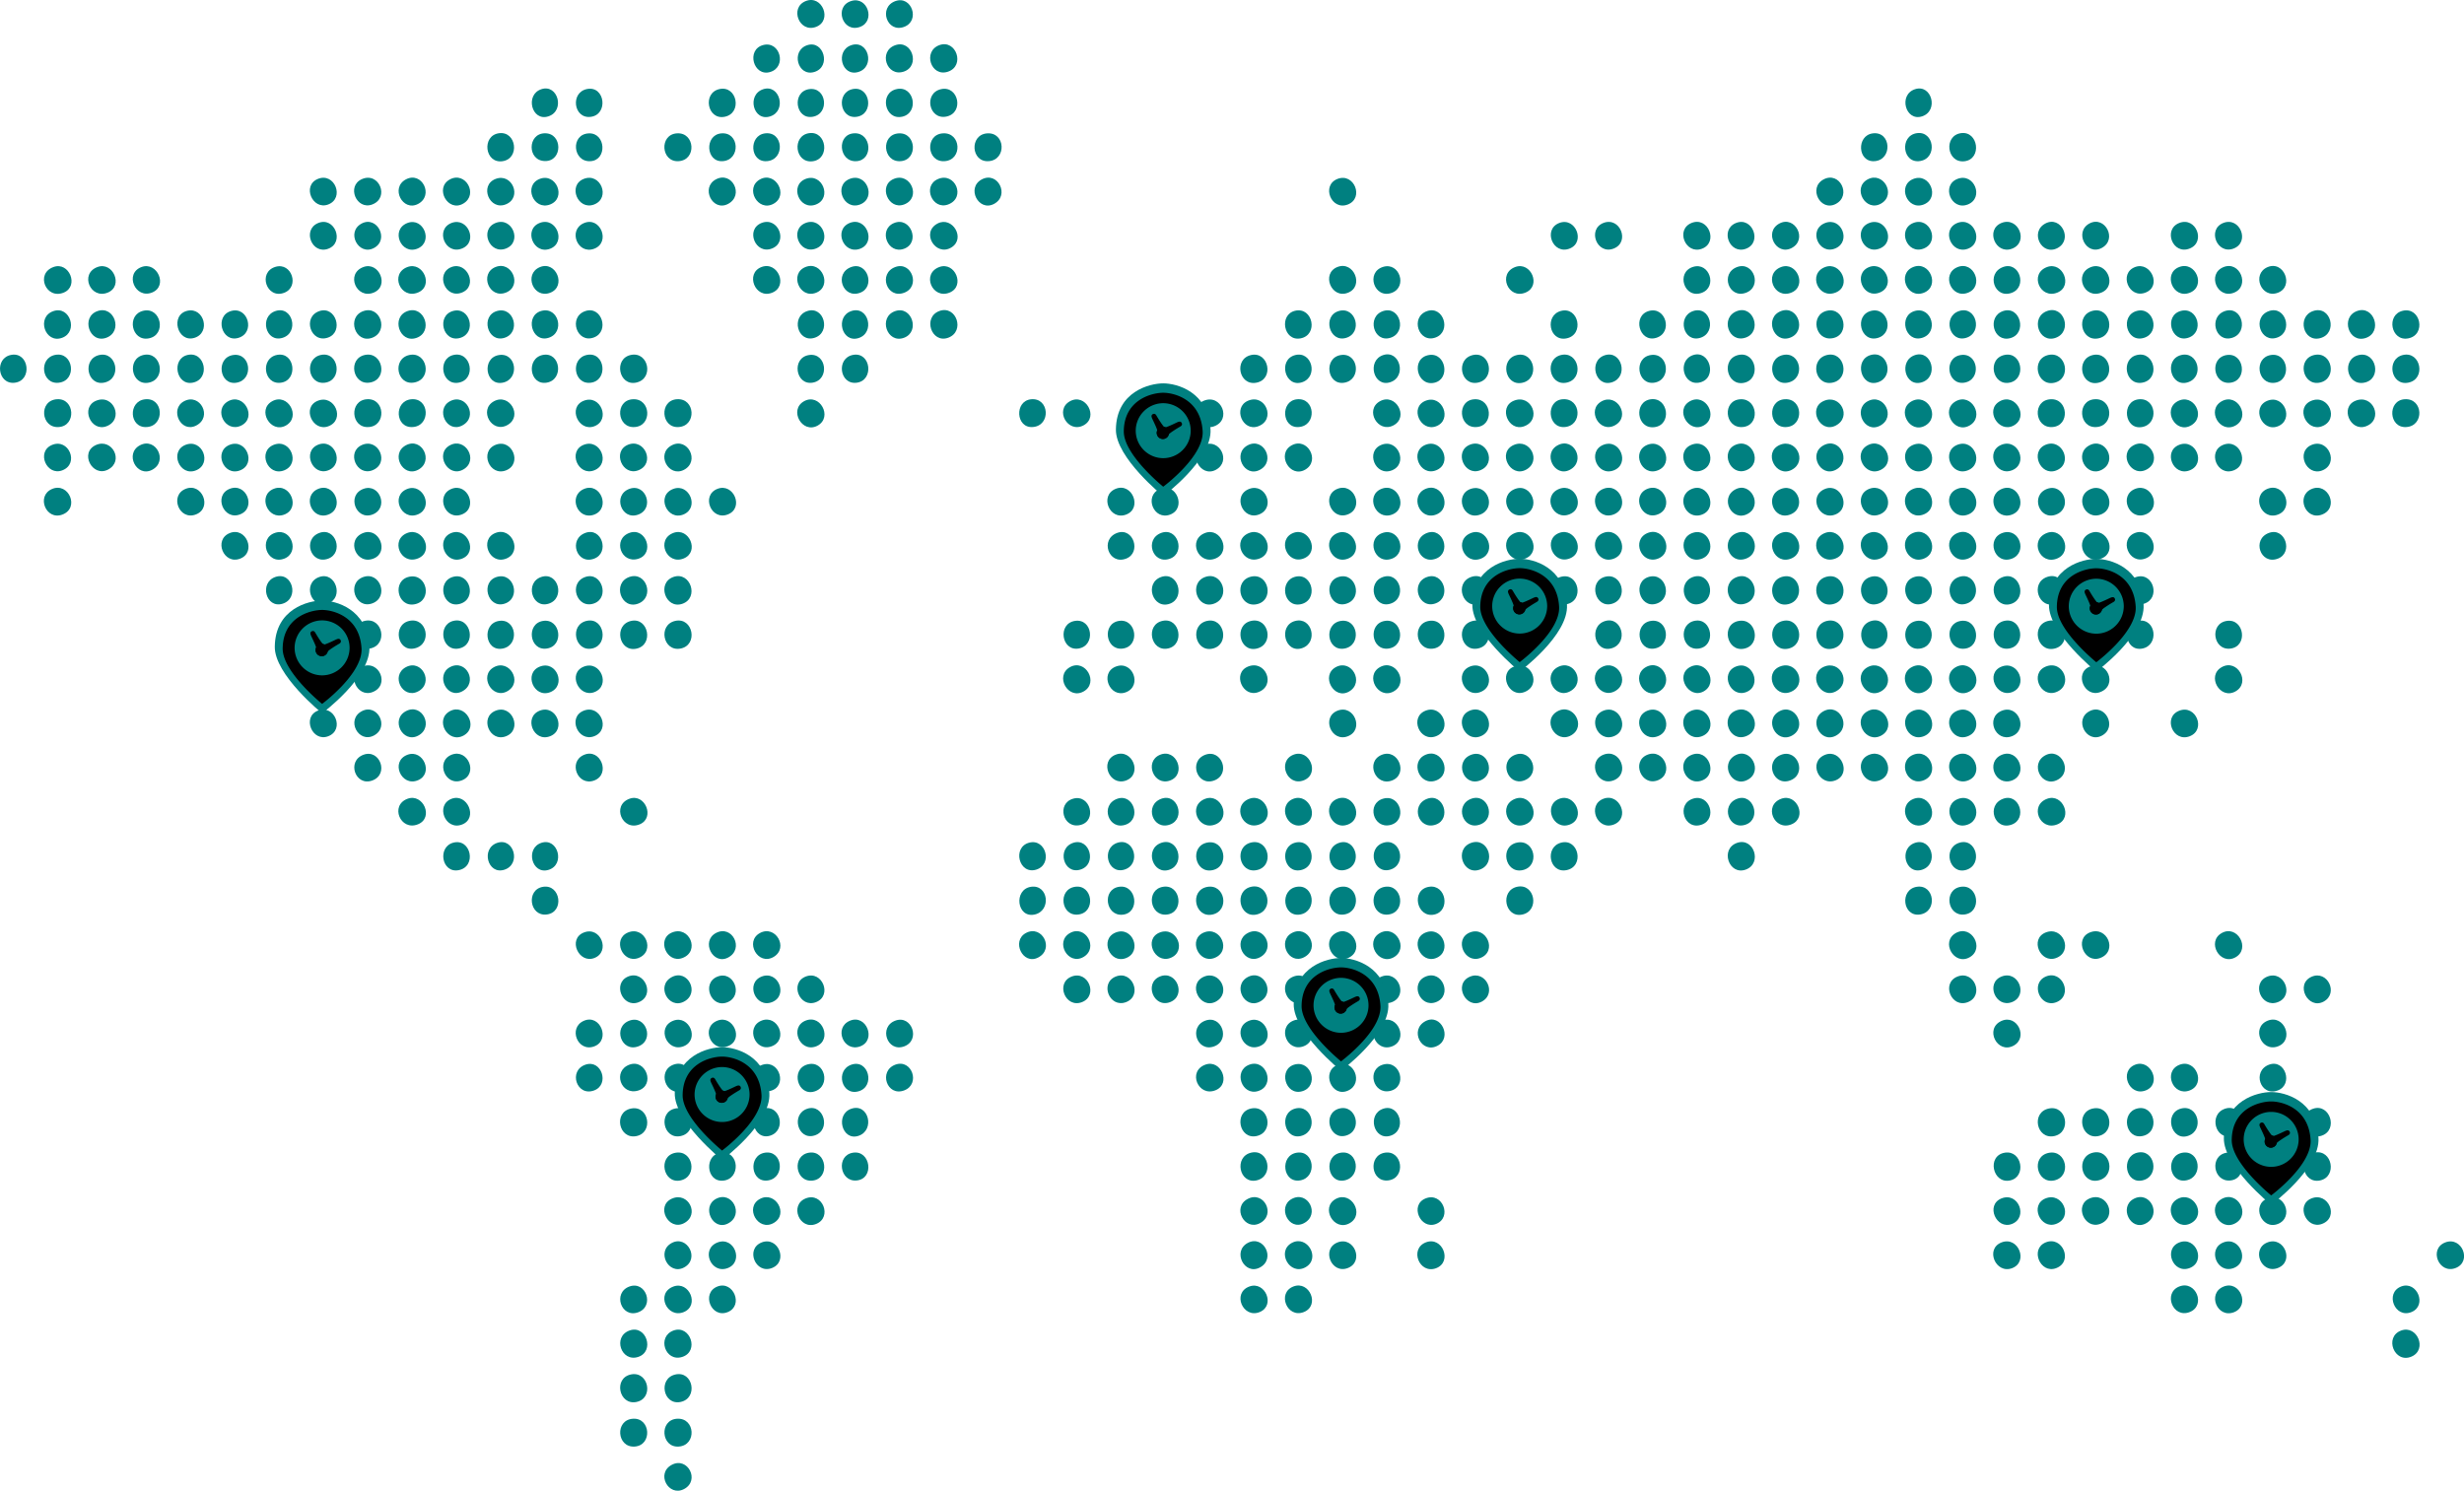 <?xml version="1.0" encoding="UTF-8" standalone="no"?>
<svg
   aria-label="World map with version number"
   viewBox="0 0 370.175 224"
   version="1.1"
   id="world-map"
   sodipodi:docname="map.svg"
   inkscape:version="1.4 (e7c3feb100, 2024-10-09)"
   width="370.175"
   height="224"
   xmlns:inkscape="http://www.inkscape.org/namespaces/inkscape"
   xmlns:sodipodi="http://sodipodi.sourceforge.net/DTD/sodipodi-0.dtd"
   xmlns="http://www.w3.org/2000/svg"
   xmlns:svg="http://www.w3.org/2000/svg">
  <defs
     id="defs32" />
  <sodipodi:namedview
     id="namedview32"
     pagecolor="#ffffff"
     bordercolor="#666666"
     borderopacity="1.0"
     inkscape:showpageshadow="2"
     inkscape:pageopacity="0.0"
     inkscape:pagecheckerboard="0"
     inkscape:deskcolor="#d1d1d1"
     inkscape:zoom="1.9622222"
     inkscape:cx="224.74519"
     inkscape:cy="124.85844"
     inkscape:current-layer="world-map" />
  <path
     d="m 121.04,0.163 c -2.463,0.993 -0.971,4.832 1.558,3.876 2.5,-0.946 0.935,-4.882 -1.558,-3.876 m 6.866,-0.02 c -2.674,0.8 -1.336,4.875 1.306,3.895 2.356,-0.874 1.138,-4.628 -1.306,-3.896 m 6.607,0.024 c -2.593,0.939 -1.28,4.83 1.314,3.872 2.461,-0.908 1.14,-4.76 -1.314,-3.872 m -19.844,6.598 c -2.622,0.68 -1.486,4.824 1.05,4.052 2.528,-0.769 1.484,-4.708 -1.05,-4.052 m 6.612,0.024 c -2.516,0.82 -1.454,4.783 1.056,4.028 2.58,-0.775 1.417,-4.833 -1.056,-4.028 m 6.617,0 c -2.47,0.827 -1.468,4.786 1.053,4.028 2.575,-0.773 1.52,-4.89 -1.053,-4.028 m 6.615,-0.001 c -2.628,0.899 -1.318,4.867 1.294,3.963 2.481,-0.858 1.219,-4.823 -1.294,-3.963 m 6.615,-0.007 c -2.555,0.932 -1.27,4.88 1.314,3.983 2.589,-0.9 1.188,-4.895 -1.314,-3.983 m -59.796,6.622 c -2.504,0.826 -1.462,4.901 1.053,4.082 2.544,-0.828 1.443,-4.905 -1.053,-4.082 m 6.876,-0.028 c -2.568,0.487 -2.056,4.495 0.527,4.185 2.692,-0.322 2.17,-4.698 -0.527,-4.185 m 19.847,0.018 c -2.545,0.594 -1.794,4.65 0.788,4.16 2.74,-0.518 1.897,-4.787 -0.788,-4.16 m 6.612,0.01 c -2.54,0.827 -1.511,4.932 1.055,4.082 2.523,-0.834 1.413,-4.886 -1.055,-4.082 m 6.879,-0.006 c -2.614,0.394 -2.061,4.575 0.527,4.153 2.618,-0.427 2.107,-4.55 -0.527,-4.153 m 6.614,-0.021 c -2.578,0.458 -2.044,4.536 0.527,4.178 2.693,-0.376 2.073,-4.64 -0.527,-4.178 m 6.615,-10e-4 c -2.754,0.523 -1.875,4.772 0.788,4.155 2.54,-0.588 1.802,-4.648 -0.788,-4.155 m 6.615,0.021 c -2.665,0.58 -1.856,4.659 0.79,4.12 2.677,-0.543 1.842,-4.693 -0.79,-4.12 m 146.313,0.007 c -2.543,0.829 -1.445,4.897 1.058,4.082 2.543,-0.828 1.445,-4.896 -1.058,-4.082 m -212.725,6.615 c -2.654,0.346 -2.168,4.605 0.525,4.205 2.632,-0.391 2.084,-4.545 -0.525,-4.205 m 6.88,0.01 c -2.645,0.036 -2.661,4.121 0,4.173 2.715,0.054 2.674,-4.208 0,-4.172 m 6.614,0.013 c -2.817,0.108 -2.44,4.37 0.263,4.177 2.528,-0.181 2.265,-4.273 -0.263,-4.177 m 13.23,-0.004 c -2.71,0.173 -2.408,4.37 0.263,4.18 2.73,-0.193 2.443,-4.352 -0.264,-4.18 m 6.615,0.01 c -2.502,0.269 -2.286,4.352 0.264,4.17 2.737,-0.194 2.519,-4.468 -0.264,-4.17 m 6.614,-0.006 c -2.488,0.315 -2.293,4.358 0.265,4.177 2.79,-0.198 2.514,-4.529 -0.265,-4.177 m 6.616,-0.03 c -2.612,0.393 -2.139,4.549 0.527,4.224 2.684,-0.328 2.12,-4.623 -0.527,-4.224 m 6.878,0.017 c -2.82,0.038 -2.447,4.384 0.263,4.19 2.536,-0.182 2.258,-4.224 -0.263,-4.19 m 6.614,0.012 c -2.766,0.14 -2.439,4.37 0.265,4.178 2.625,-0.187 2.374,-4.311 -0.265,-4.178 m 6.616,-0.003 c -2.722,0.173 -2.45,4.373 0.263,4.18 2.727,-0.193 2.485,-4.354 -0.263,-4.18 m 6.614,0.007 c -2.65,0.22 -2.4,4.363 0.264,4.174 2.734,-0.194 2.527,-4.406 -0.264,-4.174 m 133.085,-0.003 c -2.487,0.315 -2.294,4.359 0.264,4.177 2.741,-0.195 2.522,-4.53 -0.264,-4.177 m 6.614,-0.03 c -2.64,0.395 -2.172,4.644 0.527,4.18 2.622,-0.451 2.08,-4.57 -0.527,-4.18 m 6.615,0 c -2.614,0.393 -2.122,4.51 0.53,4.221 2.687,-0.294 2.118,-4.62 -0.53,-4.221 m -246.831,6.874 c -2.425,0.996 -0.807,4.736 1.557,3.839 2.513,-0.954 0.97,-4.878 -1.557,-3.84 m 6.617,0.032 c -2.362,1.045 -0.809,4.7 1.555,3.808 2.658,-1.004 1.03,-4.953 -1.555,-3.808 m 6.601,0.044 c -2.355,1.261 -0.477,4.883 1.826,3.689 2.448,-1.27 0.587,-4.98 -1.826,-3.689 m 6.616,0 c -2.36,1.279 -0.294,5.023 2.044,3.613 2.274,-1.371 0.294,-4.88 -2.044,-3.613 m 6.869,-0.074 c -2.505,0.963 -0.915,4.844 1.57,3.807 2.465,-1.027 0.92,-4.765 -1.57,-3.807 m 6.62,0 c -2.482,0.975 -0.934,4.802 1.572,3.838 2.506,-0.964 0.918,-4.816 -1.571,-3.838 m 6.614,-10e-4 c -2.439,0.976 -0.88,4.782 1.571,3.84 2.518,-0.97 0.972,-4.858 -1.57,-3.84 m 19.847,0.075 c -2.31,1.246 -0.485,4.886 1.825,3.689 2.499,-1.296 0.621,-5.008 -1.825,-3.689 m 6.628,0 c -2.327,1.296 -0.302,4.965 2.059,3.65 2.326,-1.296 0.26,-4.941 -2.059,-3.65 m 6.862,-0.074 c -2.478,0.973 -0.933,4.819 1.564,3.838 2.478,-0.973 0.933,-4.819 -1.564,-3.838 m 6.615,-10e-4 c -2.467,0.987 -0.903,4.791 1.57,3.84 2.518,-0.97 0.971,-4.858 -1.57,-3.84 m 6.63,0 c -2.386,0.994 -0.819,4.736 1.555,3.839 2.653,-1.003 0.966,-4.89 -1.555,-3.84 m 6.615,0.031 c -2.363,1.046 -0.81,4.696 1.556,3.809 2.743,-1.029 1.03,-4.953 -1.556,-3.809 m 6.601,0.045 c -2.355,1.26 -0.477,4.883 1.826,3.689 2.448,-1.27 0.587,-4.98 -1.826,-3.689 m 53.443,-0.074 c -2.478,0.973 -0.933,4.819 1.564,3.838 2.478,-0.973 0.933,-4.819 -1.564,-3.838 m 73.027,0.074 c -2.355,1.261 -0.477,4.883 1.828,3.689 2.447,-1.27 0.585,-4.98 -1.828,-3.689 m 6.617,0 c -2.363,1.28 -0.304,5.001 2.05,3.613 2.305,-1.36 0.278,-4.875 -2.05,-3.613 m 6.874,-0.074 c -2.477,0.973 -0.932,4.819 1.566,3.838 2.477,-0.973 0.931,-4.819 -1.566,-3.838 m 6.614,0 c -2.476,0.972 -0.931,4.819 1.567,3.838 2.497,-0.98 0.96,-4.83 -1.567,-3.838 m -246.31,6.645 c -2.373,1.03 -0.89,4.752 1.555,3.845 2.52,-0.936 0.957,-4.936 -1.555,-3.845 m 6.599,0.045 c -2.442,1.266 -0.49,4.924 1.826,3.688 2.357,-1.257 0.477,-4.882 -1.826,-3.688 m 6.872,-0.076 c -2.643,1 -0.963,4.912 1.534,3.84 2.379,-1.022 0.852,-4.741 -1.534,-3.84 m 6.615,0 c -2.52,0.962 -0.971,4.857 1.57,3.84 2.473,-0.99 0.874,-4.772 -1.57,-3.84 m 6.621,0 c -2.478,0.973 -0.933,4.82 1.564,3.839 2.478,-0.973 0.934,-4.82 -1.564,-3.839 m 6.615,0 c -2.481,0.974 -0.924,4.817 1.564,3.876 2.484,-0.94 0.953,-4.864 -1.564,-3.876 m 6.63,0.03 c -2.413,1.05 -0.945,4.772 1.555,3.846 2.52,-0.935 0.957,-4.936 -1.554,-3.845 m 26.706,-0.03 c -2.477,0.972 -0.933,4.818 1.565,3.838 2.477,-0.973 0.933,-4.82 -1.565,-3.839 m 6.615,0 c -2.478,0.973 -0.933,4.82 1.564,3.839 2.478,-0.973 0.933,-4.82 -1.564,-3.839 m 6.628,0 c -2.47,0.996 -0.947,4.804 1.557,3.876 2.505,-0.93 0.936,-4.881 -1.557,-3.876 m 6.617,0.03 c -2.373,1.032 -0.89,4.753 1.555,3.846 2.52,-0.936 0.956,-4.936 -1.555,-3.845 m 6.599,0.045 c -2.586,1.34 -0.298,5.036 2.048,3.611 2.211,-1.342 0.152,-4.752 -2.048,-3.611 m 93.391,-0.076 c -2.518,0.961 -0.969,4.869 1.568,3.84 2.407,-0.977 0.862,-4.767 -1.568,-3.84 m 6.621,0 c -2.47,0.97 -0.958,4.849 1.564,3.84 2.472,-0.99 0.934,-4.82 -1.564,-3.84 m 13.243,0 c -2.46,0.992 -0.915,4.793 1.557,3.876 2.523,-0.937 0.965,-4.893 -1.557,-3.876 m 6.617,0.03 c -2.374,1.032 -0.89,4.753 1.555,3.846 2.521,-0.936 0.956,-4.936 -1.555,-3.845 m 6.597,0.044 c -2.431,1.28 -0.497,4.914 1.831,3.689 2.432,-1.28 0.498,-4.914 -1.83,-3.689 m 6.873,-0.075 c -2.653,1.008 -0.957,4.92 1.556,3.809 2.368,-1.048 0.873,-4.73 -1.556,-3.809 m 6.615,0 c -2.522,0.961 -0.971,4.857 1.572,3.84 2.481,-0.994 0.904,-4.784 -1.572,-3.84 m 6.62,0 c -2.469,0.97 -0.958,4.849 1.566,3.84 2.471,-0.99 0.931,-4.82 -1.566,-3.84 m 6.614,0 c -2.484,0.976 -0.923,4.8 1.572,3.876 2.514,-0.932 0.937,-4.86 -1.572,-3.876 m 6.628,0 c -2.458,0.992 -0.915,4.791 1.559,3.876 2.616,-0.97 0.97,-4.895 -1.559,-3.876 m 6.602,0.075 c -2.43,1.279 -0.559,4.966 1.828,3.689 2.347,-1.258 0.5,-4.914 -1.828,-3.689 m 6.617,0 c -2.35,1.254 -0.5,4.913 1.828,3.689 2.432,-1.28 0.492,-4.926 -1.828,-3.689 m 13.49,-0.075 c -2.489,0.978 -0.983,4.86 1.567,3.84 2.471,-0.99 0.932,-4.82 -1.566,-3.84 m 6.614,0 c -2.476,0.973 -0.93,4.82 1.567,3.839 2.476,-0.973 0.931,-4.82 -1.567,-3.839 m -325.973,6.618 c -2.788,1.01 -1.118,4.964 1.555,3.836 2.313,-0.976 0.792,-4.686 -1.555,-3.836 m 6.615,0 c -2.745,0.994 -1.072,4.936 1.556,3.836 2.357,-0.987 0.784,-4.684 -1.556,-3.836 m 6.615,0 c -2.623,0.96 -0.977,4.856 1.571,3.836 2.45,-0.98 0.767,-4.692 -1.57,-3.836 m 20.113,-0.024 c -2.708,0.806 -1.346,4.9 1.308,3.897 2.35,-0.89 1.14,-4.624 -1.308,-3.897 m 13.223,0.024 c -2.745,0.994 -1.072,4.936 1.556,3.836 2.357,-0.987 0.785,-4.684 -1.556,-3.836 m 6.615,0 c -2.707,0.987 -1.084,4.917 1.568,3.836 2.41,-0.981 0.78,-4.692 -1.568,-3.836 m 6.622,0 c -2.502,0.936 -0.988,4.857 1.564,3.836 2.446,-0.979 0.765,-4.707 -1.564,-3.836 m 6.614,-0.003 c -2.492,0.97 -0.986,4.86 1.564,3.84 2.479,-0.993 0.904,-4.8 -1.564,-3.84 m 6.628,0.03 c -2.447,1.04 -0.957,4.797 1.558,3.846 2.507,-0.948 0.899,-4.889 -1.558,-3.845 m 33.324,-0.028 c -2.506,0.938 -0.977,4.854 1.565,3.873 2.499,-0.965 0.875,-4.787 -1.565,-3.873 m 6.615,-0.003 c -2.476,0.964 -0.948,4.846 1.564,3.876 2.486,-0.96 0.922,-4.844 -1.564,-3.876 m 6.869,0.003 c -2.66,0.95 -1.291,4.839 1.316,3.872 2.353,-0.872 1.11,-4.74 -1.316,-3.872 m 6.617,0 c -2.621,0.949 -1.305,4.838 1.314,3.872 2.503,-0.923 1.153,-4.765 -1.314,-3.872 m 6.615,0 c -2.745,0.994 -1.072,4.936 1.555,3.836 2.358,-0.986 0.785,-4.684 -1.555,-3.836 m 59.803,-0.003 c -2.476,0.964 -0.948,4.846 1.564,3.876 2.486,-0.96 0.922,-4.844 -1.564,-3.876 m 6.878,-0.02 c -2.708,0.805 -1.347,4.9 1.308,3.896 2.35,-0.89 1.14,-4.624 -1.308,-3.897 m 19.838,0.024 c -2.7,0.984 -1.082,4.94 1.555,3.836 2.39,-1 0.803,-4.696 -1.555,-3.836 m 26.73,-0.024 c -2.666,0.799 -1.36,4.905 1.306,3.897 2.349,-0.888 1.14,-4.63 -1.306,-3.897 m 6.607,0.024 c -2.612,0.945 -1.271,4.826 1.314,3.872 2.502,-0.924 1.153,-4.765 -1.314,-3.872 m 6.616,0 c -2.699,0.984 -1.082,4.94 1.555,3.836 2.355,-0.986 0.784,-4.69 -1.555,-3.836 m 6.614,0 c -2.67,0.974 -1.077,4.9 1.572,3.836 2.447,-0.984 0.767,-4.69 -1.572,-3.836 m 6.62,0 c -2.5,0.936 -0.987,4.857 1.567,3.836 2.47,-0.989 0.788,-4.717 -1.567,-3.836 m 6.615,-0.003 c -2.495,0.971 -0.977,4.857 1.566,3.876 2.485,-0.96 0.92,-4.844 -1.566,-3.876 m 6.614,0.03 c -2.46,1.027 -0.934,4.793 1.572,3.846 2.506,-0.948 0.934,-4.89 -1.572,-3.846 m 6.874,-0.027 c -2.616,0.947 -1.325,4.87 1.313,3.873 2.36,-0.893 1.143,-4.762 -1.313,-3.873 m 6.615,0 c -2.747,0.994 -1.074,4.936 1.556,3.836 2.354,-0.986 0.783,-4.683 -1.556,-3.836 m 6.614,0 c -2.698,0.984 -1.082,4.94 1.556,3.836 2.39,-1 0.802,-4.696 -1.556,-3.836 m 6.615,0 c -2.53,0.927 -0.974,4.854 1.572,3.836 2.45,-0.98 0.764,-4.693 -1.572,-3.836 m 6.62,0 c -2.506,0.941 -0.976,4.854 1.566,3.873 2.493,-0.963 0.905,-4.802 -1.566,-3.873 m 6.614,0.027 c -2.46,1.027 -0.934,4.793 1.572,3.846 2.506,-0.948 0.934,-4.89 -1.572,-3.846 m 6.63,0 c -2.412,1.049 -0.944,4.772 1.557,3.845 2.503,-0.928 0.928,-4.922 -1.556,-3.845 m -332.604,6.595 c -2.654,0.889 -1.262,4.982 1.307,4.012 2.446,-0.922 1.165,-4.84 -1.307,-4.012 m 6.616,-0.001 c -2.566,0.884 -1.222,4.947 1.313,4.013 2.56,-0.943 1.214,-4.884 -1.313,-4.013 m 6.878,-0.044 c -2.592,0.6 -1.784,4.625 0.789,4.155 2.758,-0.504 1.875,-4.77 -0.789,-4.155 m 6.614,0 c -2.638,0.611 -1.498,4.849 1.05,4.073 2.515,-0.764 1.456,-4.653 -1.05,-4.073 m 6.622,0.021 c -2.598,0.687 -1.508,4.82 1.046,4.052 2.562,-0.769 1.472,-4.717 -1.046,-4.052 m 6.608,0.024 c -2.471,0.827 -1.469,4.786 1.053,4.028 2.574,-0.773 1.519,-4.89 -1.053,-4.028 m 6.614,0 c -2.645,0.885 -1.299,4.923 1.308,3.976 2.374,-0.864 1.14,-4.796 -1.308,-3.976 m 6.615,-0.001 c -2.619,0.896 -1.241,4.971 1.307,4.013 2.534,-0.952 1.233,-4.882 -1.307,-4.013 m 6.622,0 c -2.543,0.894 -1.221,4.896 1.306,4.043 2.619,-0.883 1.241,-4.939 -1.306,-4.043 m 6.872,-0.023 c -2.619,0.679 -1.568,4.854 1.05,4.052 2.51,-0.768 1.448,-4.7 -1.05,-4.052 m 6.62,0 c -2.596,0.687 -1.504,4.828 1.045,4.052 2.523,-0.767 1.483,-4.72 -1.044,-4.052 m 6.615,0 c -2.537,0.69 -1.482,4.812 1.046,4.052 2.558,-0.768 1.532,-4.753 -1.046,-4.052 m 6.607,0.024 c -2.648,0.887 -1.28,4.969 1.308,3.954 2.347,-0.92 1.136,-4.772 -1.308,-3.954 m 33.335,0 c -2.51,0.83 -1.456,4.783 1.056,4.028 2.574,-0.773 1.483,-4.869 -1.056,-4.028 m 6.617,0 c -2.474,0.829 -1.447,4.82 1.053,4.069 2.568,-0.772 1.537,-4.936 -1.053,-4.07 m 6.615,0 c -2.654,0.89 -1.263,4.983 1.307,4.013 2.446,-0.922 1.165,-4.84 -1.307,-4.012 m 6.615,-0.008 c -2.551,0.931 -1.203,4.928 1.314,4.02 2.6,-0.94 1.229,-4.947 -1.314,-4.02 m 53.445,-0.037 c -2.465,0.571 -1.753,4.62 0.79,4.155 2.757,-0.504 1.874,-4.772 -0.79,-4.155 m 6.622,0.021 c -2.598,0.687 -1.505,4.828 1.043,4.052 2.524,-0.767 1.484,-4.72 -1.043,-4.052 m 6.605,0.024 c -2.514,0.823 -1.455,4.783 1.056,4.028 2.582,-0.775 1.494,-4.863 -1.056,-4.028 m 6.617,0 c -2.648,0.887 -1.28,4.969 1.307,3.954 2.348,-0.92 1.137,-4.772 -1.307,-3.954 m 20.109,-0.024 c -2.518,0.653 -1.803,4.627 0.788,4.135 2.76,-0.525 1.859,-4.82 -0.788,-4.135 m 13.235,0 c -2.597,0.687 -1.507,4.82 1.047,4.052 2.561,-0.769 1.472,-4.717 -1.047,-4.052 m 6.608,0.024 c -2.47,0.827 -1.468,4.786 1.053,4.028 2.575,-0.773 1.52,-4.89 -1.053,-4.028 m 6.615,-0.008 c -2.618,0.948 -1.305,4.932 1.307,3.984 2.457,-0.893 1.167,-4.88 -1.307,-3.984 m 6.616,0 c -2.598,0.94 -1.196,4.925 1.312,4.02 2.572,-0.929 1.21,-4.933 -1.312,-4.02 m 6.874,-0.037 c -2.572,0.588 -1.805,4.557 0.793,4.134 2.773,-0.451 1.868,-4.742 -0.793,-4.134 m 6.62,0.021 c -2.62,0.679 -1.57,4.854 1.047,4.052 2.511,-0.768 1.45,-4.7 -1.048,-4.052 m 6.62,0 c -2.598,0.687 -1.508,4.82 1.048,4.052 2.561,-0.769 1.471,-4.717 -1.048,-4.052 m 6.604,0.024 c -2.508,0.83 -1.455,4.783 1.059,4.028 2.574,-0.773 1.521,-4.88 -1.059,-4.028 m 6.62,0 c -2.471,0.827 -1.481,4.735 1.048,4.079 2.63,-0.682 1.54,-4.946 -1.048,-4.08 m 6.615,-0.007 c -2.598,0.94 -1.249,4.98 1.307,4.02 2.532,-0.952 1.228,-4.938 -1.307,-4.02 m 6.874,-0.037 c -2.649,0.605 -1.818,4.653 0.793,4.156 2.704,-0.516 1.884,-4.767 -0.793,-4.156 m 6.62,0.021 c -2.612,0.677 -1.599,4.872 1.047,4.053 2.509,-0.776 1.45,-4.7 -1.047,-4.053 m 6.614,0 c -2.625,0.68 -1.487,4.825 1.048,4.052 2.53,-0.769 1.484,-4.708 -1.048,-4.052 m 6.61,0.024 c -2.525,0.835 -1.49,4.794 1.058,4.028 2.574,-0.773 1.521,-4.88 -1.059,-4.028 m 6.62,-0.001 c -2.643,0.904 -1.283,4.97 1.307,3.955 2.342,-0.918 1.16,-4.799 -1.307,-3.955 m 6.615,0 c -2.463,0.842 -1.484,4.736 1.048,4.08 2.754,-0.713 1.627,-4.996 -1.048,-4.08 m 6.614,-0.007 c -2.555,0.932 -1.267,4.94 1.313,4.05 2.585,-0.89 1.22,-4.973 -1.313,-4.05 m 6.874,-0.037 c -2.574,0.589 -1.788,4.646 0.794,4.156 2.754,-0.524 1.876,-4.766 -0.794,-4.156 m -359.303,6.632 c -2.574,0.47 -2.052,4.493 0.527,4.184 2.699,-0.323 2.15,-4.674 -0.527,-4.184 m 6.615,-10e-4 c -2.568,0.487 -2.056,4.493 0.528,4.185 2.811,-0.334 2.188,-4.701 -0.528,-4.185 m 6.617,0.02 c -2.634,0.582 -1.855,4.739 0.789,4.135 2.65,-0.605 1.808,-4.707 -0.789,-4.134 m 6.615,-0.003 c -2.544,0.594 -1.794,4.65 0.789,4.16 2.74,-0.518 1.897,-4.787 -0.789,-4.16 m 6.621,0 c -2.447,0.583 -1.705,4.637 0.783,4.16 2.736,-0.522 1.894,-4.798 -0.783,-4.16 m 6.869,0.004 c -2.652,0.396 -2.103,4.616 0.529,4.154 2.609,-0.459 2.11,-4.548 -0.529,-4.154 m 6.615,-0.021 c -2.572,0.47 -2.053,4.497 0.524,4.184 2.665,-0.323 2.166,-4.676 -0.524,-4.184 m 6.615,-10e-4 c -2.568,0.487 -2.056,4.493 0.528,4.185 2.736,-0.325 2.156,-4.695 -0.528,-4.185 m 6.615,0 c -2.7,0.514 -1.897,4.688 0.79,4.142 2.674,-0.543 1.81,-4.638 -0.79,-4.142 m 6.617,0.02 c -2.63,0.58 -1.868,4.66 0.789,4.122 2.743,-0.556 1.868,-4.707 -0.789,-4.121 m 6.621,-0.003 c -2.445,0.583 -1.768,4.608 0.782,4.158 2.744,-0.484 1.896,-4.796 -0.782,-4.158 m 6.869,0.004 c -2.66,0.398 -2.075,4.651 0.53,4.157 2.595,-0.493 2.114,-4.553 -0.53,-4.157 m 6.615,-0.021 c -2.589,0.46 -2.074,4.598 0.528,4.174 2.63,-0.429 2.084,-4.638 -0.528,-4.174 m 6.615,-10e-4 c -2.568,0.487 -2.056,4.495 0.527,4.185 2.692,-0.323 2.17,-4.698 -0.527,-4.185 m 6.615,0 c -2.705,0.515 -1.884,4.766 0.791,4.155 2.65,-0.605 1.82,-4.653 -0.791,-4.155 m 26.722,0.022 c -2.66,0.397 -2.051,4.573 0.528,4.153 2.619,-0.427 2.107,-4.547 -0.528,-4.153 m 6.615,-0.021 c -2.572,0.47 -2.053,4.497 0.524,4.184 2.665,-0.323 2.166,-4.676 -0.524,-4.184 m 59.799,0.02 c -2.636,0.58 -1.859,4.658 0.789,4.158 2.724,-0.515 1.849,-4.74 -0.79,-4.158 m 6.615,0.01 c -2.629,0.682 -1.537,4.946 1.05,4.08 2.471,-0.828 1.48,-4.735 -1.05,-4.08 m 6.876,-0.009 c -2.653,0.396 -2.103,4.616 0.529,4.154 2.609,-0.459 2.11,-4.549 -0.53,-4.154 m 6.355,0.006 c -2.504,0.826 -1.462,4.9 1.053,4.082 2.543,-0.828 1.443,-4.905 -1.053,-4.082 m 6.876,-0.007 c -2.778,0.454 -1.859,4.748 0.789,4.17 2.464,-0.536 1.759,-4.587 -0.79,-4.17 m 6.616,0 c -2.69,0.586 -1.876,4.744 0.79,4.134 2.605,-0.595 1.809,-4.7 -0.79,-4.134 m 6.617,0 c -2.639,0.581 -1.847,4.737 0.788,4.17 2.656,-0.57 1.863,-4.754 -0.788,-4.17 m 6.615,-0.003 c -2.545,0.594 -1.794,4.65 0.788,4.16 2.74,-0.518 1.897,-4.787 -0.788,-4.16 m 6.611,0.024 c -2.567,0.771 -1.5,4.914 1.056,4.068 2.514,-0.832 1.435,-4.817 -1.056,-4.068 m 6.879,-0.02 c -2.66,0.397 -2.052,4.573 0.528,4.153 2.619,-0.427 2.107,-4.547 -0.528,-4.153 m 6.353,0.006 c -2.478,0.818 -1.476,4.76 1.05,4.106 2.643,-0.685 1.439,-4.926 -1.05,-4.106 m 6.877,-0.029 c -2.759,0.525 -1.867,4.771 0.788,4.193 2.544,-0.554 1.814,-4.687 -0.788,-4.193 m 6.618,0.022 c -2.635,0.58 -1.857,4.738 0.789,4.134 2.65,-0.605 1.85,-4.715 -0.789,-4.134 m 6.615,-0.003 c -2.625,0.612 -1.865,4.662 0.788,4.16 2.739,-0.517 1.897,-4.787 -0.788,-4.16 m 6.614,-0.013 c -2.63,0.681 -1.55,4.975 1.048,4.105 2.474,-0.828 1.482,-4.76 -1.048,-4.105 m 6.61,0.023 c -2.538,0.827 -1.508,4.932 1.058,4.082 2.535,-0.84 1.447,-4.897 -1.058,-4.082 m 6.879,-0.006 c -2.66,0.397 -2.05,4.573 0.53,4.153 2.618,-0.427 2.105,-4.547 -0.53,-4.153 m 6.615,-0.023 c -2.752,0.524 -1.874,4.773 0.788,4.156 2.46,-0.57 1.775,-4.642 -0.788,-4.156 m 6.614,0 c -2.76,0.525 -1.865,4.764 0.794,4.193 2.654,-0.57 1.828,-4.69 -0.794,-4.193 m 6.62,0.022 c -2.64,0.581 -1.85,4.735 0.788,4.17 2.704,-0.578 1.855,-4.753 -0.788,-4.17 m 6.615,-0.003 c -2.474,0.578 -1.794,4.613 0.788,4.158 2.746,-0.484 1.897,-4.786 -0.788,-4.158 m 6.614,0.013 c -2.63,0.682 -1.542,4.937 1.053,4.08 2.508,-0.83 1.469,-4.734 -1.053,-4.08 m 6.874,-0.01 c -2.651,0.397 -2.072,4.48 0.527,4.164 2.661,-0.323 2.11,-4.557 -0.527,-4.163 m 6.615,-10e-4 c -2.593,0.424 -2.043,4.424 0.526,4.177 2.657,-0.255 2.175,-4.619 -0.526,-4.177 m 6.614,-0.022 c -2.754,0.524 -1.876,4.766 0.794,4.156 2.603,-0.595 1.815,-4.65 -0.794,-4.156 m 6.62,0.022 c -2.638,0.58 -1.86,4.658 0.789,4.157 2.722,-0.514 1.849,-4.738 -0.789,-4.157 m 6.615,-0.003 c -2.55,0.595 -1.837,4.656 0.788,4.16 2.739,-0.517 1.897,-4.787 -0.788,-4.16 m -352.43,6.645 c -2.81,0.177 -2.442,4.373 0.264,4.18 2.665,-0.189 2.401,-4.348 -0.265,-4.18 m 13.23,0.01 c -2.601,0.28 -2.406,4.36 0.264,4.17 2.737,-0.194 2.52,-4.468 -0.264,-4.17 m 33.338,-0.01 c -2.721,0.173 -2.45,4.373 0.263,4.18 2.683,-0.19 2.44,-4.352 -0.263,-4.18 m 6.614,0.01 c -2.601,0.28 -2.406,4.36 0.264,4.17 2.738,-0.194 2.52,-4.468 -0.264,-4.17 m 33.337,-0.007 c -2.766,0.14 -2.439,4.37 0.264,4.178 2.689,-0.191 2.423,-4.314 -0.264,-4.178 m 6.616,-0.003 c -2.71,0.172 -2.408,4.37 0.263,4.18 2.727,-0.193 2.485,-4.354 -0.263,-4.18 m 53.18,0.01 c -2.501,0.27 -2.285,4.352 0.265,4.17 2.786,-0.197 2.513,-4.467 -0.265,-4.17 m 39.952,0 c -2.501,0.27 -2.285,4.352 0.265,4.17 2.786,-0.197 2.513,-4.467 -0.265,-4.17 m 26.723,-0.006 c -2.768,0.106 -2.44,4.369 0.264,4.177 2.676,-0.19 2.33,-4.276 -0.264,-4.177 m 13.233,-0.003 c -2.616,0.168 -2.33,4.364 0.26,4.18 2.735,-0.195 2.53,-4.36 -0.26,-4.18 m 13.226,0.003 c -2.622,0.335 -2.17,4.522 0.527,4.194 2.67,-0.325 2.1,-4.529 -0.527,-4.194 m 13.493,0 c -2.817,0.108 -2.44,4.369 0.264,4.177 2.676,-0.19 2.33,-4.276 -0.264,-4.177 m 6.615,-0.003 c -2.71,0.171 -2.405,4.37 0.264,4.18 2.678,-0.19 2.482,-4.355 -0.264,-4.18 m 39.952,0.002 c -2.815,0.142 -2.44,4.37 0.264,4.178 2.67,-0.19 2.387,-4.312 -0.264,-4.178 m 6.614,-0.002 c -2.709,0.171 -2.407,4.37 0.265,4.18 2.725,-0.194 2.484,-4.355 -0.265,-4.18 m 6.615,0.01 c -2.675,0.287 -2.183,4.681 0.529,4.163 2.535,-0.484 2.103,-4.445 -0.53,-4.163 m 39.956,-0.01 c -2.633,0.169 -2.413,4.37 0.262,4.18 2.733,-0.194 2.529,-4.36 -0.262,-4.18 m -346.844,0.232 c -2.356,0.987 -0.784,4.69 1.555,3.837 2.712,-0.99 1.112,-4.953 -1.555,-3.837 m 13.217,0.076 c -2.203,1.194 -0.49,4.828 1.831,3.648 2.535,-1.288 0.583,-4.956 -1.831,-3.648 m 6.628,0 c -2.28,1.278 -0.366,4.828 2,3.636 2.398,-1.208 0.373,-4.967 -2,-3.636 m 6.614,0 c -2.318,1.3 -0.221,4.897 2.06,3.648 2.354,-1.29 0.309,-4.976 -2.06,-3.648 m 6.862,-0.076 c -2.45,0.98 -0.767,4.692 1.571,3.837 2.624,-0.96 0.978,-4.856 -1.57,-3.837 m 19.847,0.076 c -2.203,1.194 -0.49,4.828 1.832,3.648 2.534,-1.288 0.582,-4.956 -1.832,-3.648 m 6.615,0 c -2.344,1.278 -0.318,4.937 2.072,3.545 2.3,-1.34 0.247,-4.81 -2.072,-3.545 m 13.49,-0.076 c -2.451,0.98 -0.767,4.693 1.57,3.837 2.53,-0.928 0.973,-4.855 -1.57,-3.837 m 33.09,0.076 c -2.306,1.292 -0.28,4.95 2.059,3.649 2.32,-1.292 0.29,-4.967 -2.06,-3.65 m 39.953,0 c -2.333,1.308 -0.312,4.878 2.059,3.612 2.34,-1.25 0.275,-4.92 -2.06,-3.611 m 20.108,-0.076 c -2.39,1 -0.803,4.696 1.555,3.837 2.7,-0.985 1.082,-4.94 -1.555,-3.837 m 6.636,0 c -2.306,1.003 -0.825,4.69 1.534,3.837 2.747,-0.995 1.097,-4.98 -1.534,-3.837 m 19.823,0.076 c -2.315,1.298 -0.287,4.864 2.06,3.611 2.366,-1.264 0.293,-4.93 -2.06,-3.611 m 6.862,-0.076 c -2.45,0.98 -0.766,4.693 1.571,3.837 2.53,-0.928 0.973,-4.855 -1.57,-3.837 m 13.245,0 c -2.358,0.987 -0.785,4.684 1.555,3.837 2.758,-0.999 1.102,-4.949 -1.555,-3.837 m 13.217,0.076 c -2.335,1.265 -0.323,4.938 2.05,3.575 2.322,-1.333 0.26,-4.828 -2.05,-3.575 m 13.242,0 c -2.305,1.292 -0.16,4.862 2.059,3.648 2.356,-1.289 0.31,-4.976 -2.059,-3.648 m 20.109,-0.045 c -2.445,1.094 -0.55,4.917 1.812,3.693 2.487,-1.29 0.683,-4.81 -1.812,-3.693 m 6.6,0.045 c -2.224,1.205 -0.491,4.869 1.832,3.688 2.535,-1.287 0.6,-5.007 -1.831,-3.688 m 6.614,0 c -2.333,1.272 -0.277,4.987 2.051,3.649 2.318,-1.33 0.325,-4.945 -2.05,-3.65 m 6.627,0 c -2.328,1.305 -0.27,4.944 2.059,3.65 2.347,-1.304 0.31,-4.977 -2.059,-3.65 m 6.615,0 c -2.313,1.297 -0.164,4.84 2.072,3.65 2.376,-1.266 0.29,-4.974 -2.072,-3.65 m 26.71,0 c -2.334,1.273 -0.286,4.991 2.05,3.613 2.302,-1.357 0.31,-4.9 -2.05,-3.612 m 6.627,0 c -2.333,1.308 -0.272,4.928 2.059,3.648 2.355,-1.293 0.31,-4.976 -2.059,-3.648 m 6.861,-0.076 c -2.463,0.987 -0.804,4.758 1.566,3.84 2.493,-0.967 0.987,-4.86 -1.566,-3.84 m 6.615,0 c -2.45,0.982 -0.768,4.69 1.571,3.837 2.678,-0.977 1.045,-4.884 -1.571,-3.837 m 6.617,0 c -2.373,0.968 -0.76,4.686 1.569,3.837 2.72,-0.992 1.114,-4.93 -1.57,-3.837 m -346.073,6.646 c -2.382,1.025 -0.783,4.7 1.568,3.808 2.61,-0.99 0.969,-4.9 -1.568,-3.808 m 6.628,0 c -2.53,1.12 -0.548,4.917 1.813,3.693 2.441,-1.266 0.613,-4.767 -1.813,-3.693 m 6.601,0.045 c -2.357,1.258 -0.477,4.882 1.826,3.688 2.47,-1.281 0.58,-4.973 -1.826,-3.688 m 6.87,-0.075 c -2.498,0.96 -0.917,4.836 1.558,3.838 2.467,-0.995 0.956,-4.805 -1.558,-3.838 m 6.621,0 c -2.478,0.973 -0.933,4.819 1.564,3.838 2.478,-0.973 0.934,-4.819 -1.564,-3.838 m 6.615,0 c -2.478,0.973 -0.933,4.819 1.564,3.838 2.497,-0.98 0.962,-4.83 -1.564,-3.838 m 6.63,-0.001 c -2.385,0.994 -0.817,4.74 1.555,3.839 2.512,-0.954 0.967,-4.89 -1.555,-3.84 m 6.615,0.032 c -2.362,1.044 -0.808,4.7 1.555,3.808 2.693,-1.017 0.97,-4.925 -1.555,-3.808 m 6.601,0.045 c -2.355,1.26 -0.477,4.882 1.826,3.688 2.448,-1.27 0.587,-4.98 -1.826,-3.688 m 6.616,0 c -2.336,1.265 -0.286,4.99 2.051,3.612 2.305,-1.36 0.279,-4.875 -2.05,-3.612 m 6.874,-0.075 c -2.478,0.973 -0.933,4.819 1.564,3.838 2.478,-0.973 0.934,-4.819 -1.564,-3.838 m 13.23,0 c -2.443,0.959 -0.847,4.77 1.57,3.838 2.525,-0.973 0.947,-4.827 -1.57,-3.838 m 6.63,-0.001 c -2.386,0.994 -0.819,4.736 1.555,3.839 2.653,-1.003 0.966,-4.89 -1.555,-3.84 m 6.599,0.077 c -2.439,1.283 -0.475,4.882 1.828,3.688 2.454,-1.273 0.562,-4.947 -1.828,-3.688 m 79.92,-0.045 c -2.528,1.117 -0.54,4.987 1.81,3.733 2.377,-1.267 0.581,-4.79 -1.81,-3.733 m 6.601,0.045 c -2.35,1.254 -0.501,4.913 1.826,3.688 2.444,-1.285 0.556,-4.96 -1.826,-3.688 m 6.616,0 c -2.36,1.278 -0.288,5.018 2.044,3.648 2.29,-1.344 0.31,-4.924 -2.044,-3.648 m 13.49,-0.075 c -2.478,0.973 -0.934,4.819 1.564,3.838 2.478,-0.973 0.933,-4.819 -1.564,-3.838 m 6.614,0 c -2.445,0.96 -0.88,4.782 1.571,3.838 2.525,-0.972 0.947,-4.827 -1.57,-3.838 m 6.63,-0.001 c -2.386,0.994 -0.819,4.736 1.555,3.839 2.653,-1.003 0.965,-4.89 -1.555,-3.84 m 6.615,0.032 c -2.537,1.122 -0.522,4.943 1.812,3.733 2.442,-1.267 0.632,-4.815 -1.812,-3.733 m 6.6,0.045 c -2.311,1.238 -0.473,4.88 1.827,3.688 2.465,-1.279 0.611,-4.995 -1.826,-3.688 m 6.876,-0.075 c -2.478,0.973 -0.933,4.819 1.564,3.838 2.478,-0.973 0.934,-4.819 -1.564,-3.838 m 6.615,0 c -2.478,0.973 -0.933,4.819 1.564,3.838 2.478,-0.973 0.933,-4.819 -1.564,-3.838 m 6.614,-0.001 c -2.467,0.988 -0.87,4.787 1.565,3.839 2.492,-0.97 0.986,-4.86 -1.565,-3.84 m 6.631,0 c -2.386,0.995 -0.818,4.74 1.555,3.84 2.603,-0.987 0.971,-4.892 -1.555,-3.84 m 6.613,0.032 c -2.526,1.118 -0.547,4.975 1.815,3.733 2.432,-1.28 0.633,-4.816 -1.815,-3.733 m 6.602,0.045 c -2.355,1.26 -0.477,4.882 1.828,3.688 2.463,-1.279 0.611,-4.993 -1.828,-3.688 m 6.617,0 c -2.342,1.269 -0.36,4.907 2.013,3.672 2.398,-1.247 0.363,-4.96 -2.013,-3.672 m 6.874,-0.075 c -2.477,0.973 -0.932,4.819 1.566,3.838 2.477,-0.973 0.931,-4.819 -1.566,-3.838 m 6.614,0 c -2.476,0.973 -0.931,4.819 1.567,3.838 2.497,-0.98 0.96,-4.83 -1.567,-3.838 m 6.615,-0.001 c -2.471,0.99 -0.873,4.771 1.572,3.839 2.518,-0.961 0.97,-4.856 -1.572,-3.84 m 6.63,0 c -2.386,0.996 -0.81,4.738 1.556,3.877 2.662,-0.969 0.987,-4.935 -1.556,-3.876 m 6.6,0.076 c -2.438,1.283 -0.474,4.882 1.83,3.688 2.453,-1.273 0.56,-4.947 -1.83,-3.688 m 6.619,0 c -2.373,1.286 -0.302,5 2.072,3.581 2.291,-1.368 0.235,-4.832 -2.072,-3.581 m 6.869,-0.075 c -2.506,0.964 -0.919,4.815 1.571,3.838 2.482,-0.975 0.934,-4.802 -1.571,-3.838 m 6.62,0 c -2.477,0.973 -0.932,4.819 1.566,3.838 2.476,-0.973 0.931,-4.819 -1.567,-3.838 m 13.232,0.03 c -2.381,1.025 -0.775,4.698 1.57,3.845 2.666,-0.97 0.983,-4.943 -1.57,-3.845 m -339.446,6.615 c -2.402,1.043 -0.914,4.756 1.555,3.845 2.667,-0.985 0.952,-4.934 -1.555,-3.845 m 20.093,-0.03 c -2.49,0.977 -0.987,4.86 1.564,3.839 2.461,-0.985 0.9,-4.808 -1.564,-3.84 m 6.614,0 c -2.478,0.973 -0.933,4.82 1.564,3.839 2.478,-0.973 0.934,-4.82 -1.564,-3.839 m 6.615,0 c -2.486,0.977 -0.925,4.801 1.57,3.876 2.513,-0.932 0.938,-4.86 -1.57,-3.876 m 6.63,0.031 c -2.401,1.043 -0.913,4.76 1.555,3.845 2.52,-0.935 0.957,-4.936 -1.555,-3.845 m 6.856,-0.028 c -2.589,0.938 -1.153,4.764 1.315,3.872 2.554,-0.923 1.143,-4.762 -1.315,-3.872 m 6.615,0 c -2.664,0.972 -0.965,4.887 1.555,3.837 2.392,-0.997 0.803,-4.696 -1.555,-3.837 m 6.622,-0.002 c -2.493,0.97 -0.987,4.86 1.564,3.839 2.44,-0.977 0.849,-4.779 -1.564,-3.84 m 19.86,0.031 c -2.414,1.048 -0.946,4.771 1.554,3.845 2.52,-0.935 0.957,-4.936 -1.554,-3.845 m 6.855,-0.028 c -2.59,0.938 -1.218,4.799 1.314,3.872 2.506,-0.916 1.152,-4.764 -1.314,-3.872 m 6.615,0 c -2.704,0.98 -0.953,4.905 1.534,3.837 2.385,-1.025 0.838,-4.695 -1.534,-3.837 m 6.615,-0.002 c -2.52,0.96 -0.971,4.856 1.571,3.839 2.445,-0.979 0.85,-4.763 -1.57,-3.84 m 59.815,0 c -2.47,0.996 -0.947,4.804 1.557,3.876 2.505,-0.93 0.936,-4.881 -1.557,-3.876 m 6.617,0.031 c -2.401,1.043 -0.913,4.76 1.555,3.845 2.52,-0.935 0.956,-4.936 -1.555,-3.845 m 13.471,-0.028 c -2.664,0.977 -0.957,4.916 1.555,3.806 2.375,-1.05 0.86,-4.69 -1.555,-3.806 m 13.236,-0.003 c -2.478,0.973 -0.933,4.82 1.564,3.839 2.478,-0.973 0.933,-4.82 -1.564,-3.839 m 6.615,0 c -2.486,0.977 -0.925,4.801 1.57,3.876 2.513,-0.932 0.938,-4.86 -1.57,-3.876 m 6.63,0 c -2.434,0.995 -0.958,4.807 1.555,3.876 2.522,-0.936 0.962,-4.905 -1.555,-3.876 m 6.863,-0.02 c -2.641,0.79 -1.275,4.849 1.307,3.896 2.5,-0.924 1.192,-4.645 -1.307,-3.896 m 6.607,0.023 c -2.581,0.935 -1.198,4.645 1.308,3.896 2.65,-0.791 1.19,-4.8 -1.308,-3.896 m 6.616,-0.002 c -2.66,1.01 -0.966,4.885 1.57,3.808 2.425,-1.029 0.84,-4.723 -1.57,-3.808 m 6.621,0 c -2.49,0.977 -0.986,4.86 1.564,3.839 2.472,-0.99 0.934,-4.82 -1.564,-3.84 m 6.615,0 c -2.478,0.973 -0.933,4.82 1.564,3.839 2.478,-0.973 0.933,-4.82 -1.564,-3.839 m 6.628,0.03 c -2.45,1.05 -0.935,4.77 1.557,3.846 2.504,-0.929 0.932,-4.911 -1.557,-3.845 m 6.6,0.045 c -2.447,1.27 -0.585,4.98 1.827,3.688 2.31,-1.239 0.474,-4.88 -1.826,-3.688 m 6.873,-0.073 c -2.585,0.935 -1.215,4.8 1.312,3.873 2.582,-0.948 1.167,-4.77 -1.312,-3.873 m 6.614,-0.002 c -2.653,1.002 -0.965,4.889 1.556,3.839 2.384,-0.995 0.818,-4.736 -1.556,-3.84 m 6.615,0 c -2.522,0.961 -0.971,4.857 1.572,3.84 2.481,-0.994 0.904,-4.784 -1.572,-3.84 m 6.62,0 c -2.49,0.978 -0.984,4.86 1.566,3.84 2.471,-0.99 0.931,-4.82 -1.566,-3.84 m 6.614,0 c -2.484,0.977 -0.923,4.8 1.572,3.876 2.514,-0.932 0.937,-4.86 -1.572,-3.876 m 6.63,0.031 c -2.412,1.048 -0.944,4.771 1.557,3.845 2.521,-0.935 0.957,-4.936 -1.556,-3.845 m 6.858,-0.028 c -2.583,0.935 -1.212,4.806 1.312,3.873 2.538,-0.938 1.175,-4.773 -1.312,-3.873 m 6.614,-0.002 c -2.693,1.017 -0.97,4.924 1.556,3.808 2.36,-1.044 0.807,-4.701 -1.556,-3.808 m 6.615,0 c -2.521,0.96 -0.971,4.856 1.572,3.839 2.47,-0.99 0.873,-4.772 -1.572,-3.84 m 19.862,0 c -2.468,0.996 -0.947,4.804 1.559,3.876 2.524,-0.936 0.965,-4.893 -1.559,-3.876 m 6.617,0.031 c -2.383,1.036 -0.923,4.759 1.556,3.845 2.667,-0.984 0.953,-4.934 -1.556,-3.845 m -312.752,6.617 c -2.47,0.99 -0.93,4.806 1.564,3.843 2.492,-0.962 0.905,-4.83 -1.564,-3.843 m 6.88,-0.054 c -2.666,0.799 -1.36,4.905 1.306,3.897 2.348,-0.888 1.14,-4.63 -1.307,-3.897 m 6.607,0.024 c -2.621,0.95 -1.303,4.842 1.314,3.872 2.366,-0.877 1.141,-4.76 -1.314,-3.872 m 6.615,0 c -2.745,0.994 -1.069,4.943 1.555,3.836 2.313,-0.976 0.791,-4.686 -1.555,-3.836 m 6.615,0 c -2.67,0.974 -1.075,4.9 1.571,3.836 2.45,-0.984 0.768,-4.689 -1.57,-3.836 m 6.62,0 c -2.506,0.937 -0.977,4.854 1.565,3.873 2.457,-0.949 0.78,-4.75 -1.564,-3.873 m 6.614,0 c -2.505,0.941 -0.977,4.854 1.564,3.873 2.494,-0.963 0.907,-4.802 -1.564,-3.873 m 13.486,0 c -2.615,0.947 -1.325,4.871 1.314,3.873 2.36,-0.892 1.142,-4.762 -1.314,-3.873 m 6.615,0 c -2.584,0.935 -1.287,4.687 1.307,3.896 2.565,-0.782 1.177,-4.795 -1.307,-3.896 m 6.616,0 c -2.695,0.983 -1.05,4.927 1.554,3.836 2.39,-1 0.803,-4.696 -1.554,-3.836 m 66.67,0 c -2.653,0.949 -1.312,4.867 1.317,3.873 2.346,-0.887 1.111,-4.74 -1.316,-3.873 m 6.617,0 c -2.621,0.95 -1.303,4.842 1.314,3.872 2.366,-0.877 1.141,-4.76 -1.314,-3.872 m 6.615,0 c -2.745,0.994 -1.072,4.936 1.555,3.836 2.358,-0.986 0.785,-4.683 -1.555,-3.836 m 6.615,0 c -2.702,0.985 -1.052,4.904 1.568,3.836 2.41,-0.982 0.78,-4.692 -1.568,-3.836 m 6.622,0 c -2.503,0.936 -0.988,4.858 1.564,3.836 2.446,-0.979 0.764,-4.707 -1.564,-3.836 m 6.614,0.03 c -2.492,0.993 -0.96,4.817 1.564,3.843 2.481,-0.958 0.803,-4.786 -1.564,-3.843 m 6.878,-0.053 c -2.713,0.787 -1.348,4.9 1.308,3.896 2.355,-0.89 1.116,-4.598 -1.308,-3.896 m 6.608,0.023 c -2.615,0.947 -1.325,4.871 1.314,3.873 2.344,-0.887 1.108,-4.75 -1.314,-3.873 m 6.615,0 c -2.735,0.99 -1.067,4.967 1.534,3.836 2.306,-1.003 0.825,-4.69 -1.534,-3.836 m 6.615,0 c -2.7,0.985 -1.082,4.94 1.555,3.836 2.39,-1 0.803,-4.696 -1.555,-3.836 m 6.615,0 c -2.53,0.927 -0.973,4.854 1.57,3.836 2.451,-0.98 0.767,-4.693 -1.57,-3.836 m 6.621,0 c -2.505,0.942 -0.977,4.854 1.564,3.873 2.484,-0.959 0.875,-4.79 -1.564,-3.873 m 6.615,0.028 c -2.46,1.026 -0.935,4.792 1.57,3.845 2.506,-0.947 0.935,-4.89 -1.57,-3.845 m 6.879,-0.052 c -2.666,0.799 -1.36,4.905 1.306,3.897 2.349,-0.888 1.14,-4.63 -1.306,-3.897 m 6.607,0.024 c -2.622,0.95 -1.305,4.838 1.314,3.872 2.502,-0.923 1.153,-4.765 -1.314,-3.872 m 6.616,0 c -2.688,0.98 -1.082,4.964 1.532,3.836 2.35,-1.013 0.82,-4.693 -1.532,-3.836 m 6.614,0 c -2.67,0.973 -1.074,4.912 1.57,3.836 2.407,-0.981 0.777,-4.692 -1.57,-3.836 m 6.615,0 c -2.535,0.929 -0.963,4.85 1.572,3.873 2.46,-0.95 0.78,-4.736 -1.572,-3.873 m 6.62,-0.003 c -2.495,0.971 -0.977,4.857 1.566,3.876 2.485,-0.96 0.92,-4.843 -1.566,-3.876 m 6.614,0.03 c -2.46,1.027 -0.934,4.793 1.572,3.846 2.506,-0.947 0.934,-4.89 -1.572,-3.845 m 6.88,-0.052 c -2.665,0.798 -1.358,4.905 1.307,3.897 2.365,-0.894 1.174,-4.64 -1.307,-3.897 m 6.609,0.024 c -2.778,1.006 -1.12,4.98 1.532,3.836 2.35,-1.013 0.82,-4.688 -1.532,-3.836 m 6.614,0 c -2.706,0.987 -1.084,4.917 1.57,3.836 2.407,-0.981 0.777,-4.692 -1.57,-3.836 m 6.615,0 c -2.53,0.927 -0.974,4.854 1.572,3.836 2.45,-0.98 0.764,-4.693 -1.572,-3.836 m 20.103,0 c -2.654,0.949 -1.312,4.867 1.318,3.873 2.347,-0.887 1.11,-4.74 -1.318,-3.873 m -299.504,6.622 c -2.471,0.827 -1.469,4.786 1.053,4.029 2.574,-0.774 1.519,-4.89 -1.053,-4.029 m 6.614,0 c -2.645,0.886 -1.299,4.923 1.308,3.976 2.374,-0.864 1.14,-4.796 -1.308,-3.976 m 6.615,0 c -2.608,0.873 -1.241,4.898 1.307,3.976 2.559,-0.926 1.192,-4.813 -1.307,-3.976 m 6.879,-0.031 c -2.638,0.542 -1.821,4.637 0.789,4.142 2.747,-0.522 1.89,-4.694 -0.789,-4.142 m 6.615,0.007 c -2.61,0.677 -1.597,4.872 1.05,4.053 2.506,-0.776 1.45,-4.7 -1.05,-4.053 m 6.614,0 c -2.622,0.68 -1.486,4.825 1.05,4.053 2.528,-0.77 1.484,-4.71 -1.05,-4.053 m 6.612,0.024 c -2.514,0.823 -1.455,4.783 1.056,4.029 2.582,-0.776 1.494,-4.864 -1.056,-4.029 m 6.617,0 c -2.644,0.886 -1.299,4.923 1.308,3.976 2.375,-0.864 1.14,-4.796 -1.308,-3.976 m 6.615,-0.001 c -2.647,0.906 -1.265,4.98 1.307,4.013 2.534,-0.952 1.233,-4.882 -1.307,-4.013 m 6.616,0 c -2.572,0.886 -1.205,4.892 1.312,4.043 2.593,-0.874 1.221,-4.916 -1.312,-4.043 m 73.288,0 c -2.647,0.906 -1.263,4.984 1.307,4.013 2.353,-0.889 1.18,-4.864 -1.307,-4.013 m 6.615,0 c -2.574,0.887 -1.256,4.96 1.314,4.013 2.561,-0.943 1.213,-4.884 -1.314,-4.013 m 6.876,-0.044 c -2.65,0.605 -1.82,4.652 0.792,4.156 2.754,-0.524 1.876,-4.765 -0.792,-4.156 m 6.617,0.021 c -2.439,0.632 -1.774,4.621 0.79,4.135 2.76,-0.525 1.858,-4.82 -0.79,-4.135 m 6.622,0 c -2.598,0.687 -1.508,4.82 1.046,4.052 2.562,-0.769 1.472,-4.717 -1.046,-4.052 m 6.605,0.024 c -2.514,0.823 -1.455,4.783 1.056,4.028 2.582,-0.775 1.494,-4.863 -1.056,-4.028 m 6.617,0 c -2.648,0.887 -1.28,4.97 1.307,3.954 2.348,-0.92 1.137,-4.772 -1.307,-3.954 m 6.615,-0.001 c -2.647,0.906 -1.265,4.98 1.307,4.013 2.534,-0.952 1.233,-4.882 -1.307,-4.013 m 6.615,-0.006 c -2.544,0.927 -1.233,4.928 1.314,4.05 2.613,-0.901 1.24,-4.982 -1.314,-4.05 m 6.879,-0.017 c -2.518,0.653 -1.803,4.627 0.788,4.135 2.76,-0.525 1.859,-4.82 -0.788,-4.135 m 6.614,0 c -2.622,0.68 -1.486,4.825 1.05,4.053 2.528,-0.77 1.484,-4.71 -1.05,-4.053 m 6.621,0 c -2.586,0.684 -1.469,4.809 1.047,4.053 2.561,-0.77 1.472,-4.718 -1.047,-4.053 m 6.608,0.024 c -2.47,0.827 -1.468,4.786 1.053,4.029 2.575,-0.774 1.52,-4.89 -1.053,-4.029 m 6.615,-0.001 c -2.638,0.903 -1.3,4.923 1.307,3.977 2.46,-0.893 1.17,-4.824 -1.307,-3.977 m 6.875,-0.044 c -2.648,0.605 -1.86,4.756 0.788,4.137 2.625,-0.612 1.86,-4.741 -0.788,-4.137 m 6.615,0 c -2.649,0.605 -1.818,4.652 0.793,4.156 2.755,-0.524 1.876,-4.765 -0.793,-4.156 m 6.62,0.021 c -2.612,0.677 -1.599,4.872 1.047,4.053 2.508,-0.776 1.45,-4.7 -1.048,-4.053 m 6.615,0 c -2.625,0.68 -1.49,4.816 1.053,4.052 2.564,-0.77 1.471,-4.706 -1.053,-4.052 m 6.61,0.024 c -2.509,0.83 -1.456,4.783 1.058,4.028 2.574,-0.773 1.521,-4.88 -1.059,-4.028 m 6.62,0 c -2.656,0.889 -1.262,4.983 1.307,4.012 2.358,-0.89 1.157,-4.837 -1.307,-4.012 m 6.615,-0.001 c -2.649,0.905 -1.265,4.98 1.307,4.013 2.532,-0.952 1.233,-4.882 -1.307,-4.013 m 6.874,-0.023 c -2.622,0.67 -1.82,4.631 0.793,4.135 2.76,-0.525 1.86,-4.813 -0.793,-4.135 m 6.62,0 c -2.612,0.677 -1.599,4.872 1.047,4.053 2.509,-0.776 1.45,-4.7 -1.047,-4.053 m -272.79,6.631 c -2.598,0.423 -2.042,4.421 0.527,4.178 2.684,-0.255 2.205,-4.623 -0.527,-4.178 m 6.615,-0.021 c -2.685,0.512 -1.85,4.758 0.79,4.155 2.65,-0.605 1.82,-4.653 -0.79,-4.155 m 6.617,0.021 c -2.584,0.57 -1.813,4.727 0.789,4.134 2.719,-0.62 1.879,-4.722 -0.789,-4.134 m 6.621,-0.003 c -2.445,0.583 -1.768,4.608 0.782,4.158 2.744,-0.484 1.896,-4.796 -0.782,-4.158 m 6.869,0.004 c -2.653,0.397 -2.142,4.668 0.53,4.157 2.587,-0.496 2.072,-4.546 -0.53,-4.157 m 6.615,0 c -2.609,0.393 -2.073,4.519 0.527,4.157 2.679,-0.373 2.098,-4.552 -0.527,-4.157 m 6.615,-0.022 c -2.754,0.523 -1.875,4.772 0.789,4.155 2.46,-0.57 1.775,-4.642 -0.789,-4.155 m 6.615,0.021 c -2.694,0.587 -1.868,4.742 0.791,4.171 2.626,-0.564 1.794,-4.734 -0.791,-4.17 m 6.617,0 c -2.635,0.58 -1.858,4.659 0.789,4.157 2.693,-0.51 1.89,-4.748 -0.789,-4.158 m 60.057,0.001 c -2.66,0.398 -2.051,4.574 0.528,4.153 2.619,-0.427 2.107,-4.547 -0.528,-4.153 m 6.615,0 c -2.603,0.392 -2.035,4.47 0.527,4.163 2.696,-0.323 2.097,-4.558 -0.527,-4.163 m 6.615,-0.021 c -2.759,0.504 -1.875,4.771 0.788,4.154 2.466,-0.57 1.754,-4.62 -0.788,-4.154 m 6.615,0.02 c -2.673,0.582 -1.834,4.735 0.79,4.171 2.656,-0.57 1.822,-4.74 -0.79,-4.17 m 6.617,0 c -2.636,0.58 -1.805,4.726 0.789,4.17 2.723,-0.583 1.891,-4.761 -0.79,-4.17 m 6.615,0.01 c -2.621,0.679 -1.56,4.973 1.05,4.08 2.462,-0.843 1.484,-4.737 -1.05,-4.08 m 6.876,-0.01 c -2.646,0.396 -2.147,4.623 0.529,4.154 2.602,-0.456 2.066,-4.543 -0.53,-4.154 m 6.616,0 c -2.609,0.393 -2.074,4.519 0.527,4.157 2.678,-0.373 2.098,-4.552 -0.527,-4.157 m 6.615,0 c -2.598,0.422 -2.042,4.42 0.527,4.177 2.684,-0.255 2.205,-4.623 -0.527,-4.178 m 6.614,0 c -2.737,0.594 -1.87,4.742 0.792,4.134 2.604,-0.595 1.808,-4.698 -0.792,-4.134 m 6.618,0 c -2.639,0.581 -1.848,4.735 0.789,4.17 2.703,-0.578 1.857,-4.753 -0.79,-4.17 m 13.227,0.02 c -2.567,0.772 -1.54,4.928 1.056,4.07 2.515,-0.832 1.435,-4.818 -1.056,-4.07 m 6.88,-0.019 c -2.614,0.394 -2.061,4.575 0.527,4.153 2.618,-0.427 2.107,-4.55 -0.528,-4.153 m 6.615,-0.021 c -2.58,0.458 -2.05,4.493 0.527,4.184 2.711,-0.325 2.07,-4.646 -0.527,-4.184 m 6.615,0.02 c -2.78,0.452 -1.86,4.741 0.79,4.17 2.58,-0.553 1.817,-4.595 -0.79,-4.17 m 6.618,0 c -2.64,0.581 -1.85,4.737 0.789,4.17 2.654,-0.57 1.86,-4.754 -0.789,-4.17 m 6.615,0 c -2.593,0.572 -1.85,4.735 0.788,4.17 2.723,-0.582 1.89,-4.761 -0.788,-4.17 m 6.61,0.02 c -2.56,0.77 -1.56,4.964 1.052,4.07 2.466,-0.843 1.453,-4.822 -1.053,-4.07 m 6.88,-0.019 c -2.652,0.397 -2.125,4.6 0.529,4.153 2.608,-0.438 2.063,-4.541 -0.53,-4.153 m 6.615,0 c -2.609,0.393 -2.082,4.4 0.519,4.178 2.698,-0.232 2.127,-4.576 -0.52,-4.178 m 6.616,-0.021 c -2.575,0.47 -2.051,4.493 0.529,4.184 2.698,-0.323 2.148,-4.674 -0.53,-4.184 m 6.615,-0.001 c -2.76,0.524 -1.865,4.763 0.794,4.192 2.654,-0.57 1.828,-4.69 -0.794,-4.192 m 6.615,0.018 c -2.657,0.612 -1.85,4.66 0.793,4.16 2.739,-0.517 1.898,-4.78 -0.793,-4.16 m 6.879,-0.028 c -2.702,0.36 -2.154,4.696 0.529,4.189 2.553,-0.484 2.077,-4.536 -0.53,-4.189 m 13.23,0.032 c -2.654,0.397 -2.072,4.474 0.53,4.163 2.695,-0.322 2.095,-4.556 -0.53,-4.163 m -286.015,6.644 c -2.814,0.142 -2.439,4.37 0.265,4.178 2.56,-0.182 2.325,-4.308 -0.265,-4.178 m 5.85,0.23 c -2.391,1 -0.804,4.696 1.554,3.836 2.7,-0.984 1.082,-4.94 -1.555,-3.836 m 6.601,0.076 c -2.355,1.26 -0.5,4.854 1.826,3.648 2.449,-1.27 0.569,-4.93 -1.826,-3.648 m 6.616,0 c -2.198,1.191 -0.485,4.846 1.825,3.648 2.5,-1.297 0.6,-4.962 -1.825,-3.648 m 6.615,0 c -2.33,1.262 -0.26,4.975 2.072,3.582 2.29,-1.37 0.235,-4.833 -2.072,-3.582 m 6.875,-0.076 c -2.468,0.988 -0.871,4.788 1.564,3.84 2.492,-0.971 0.987,-4.86 -1.564,-3.84 m 6.614,0 c -2.45,0.98 -0.766,4.693 1.571,3.836 2.53,-0.927 0.973,-4.854 -1.57,-3.836 m 73.042,0.076 c -2.323,1.302 -0.303,4.964 2.059,3.649 2.32,-1.292 0.29,-4.967 -2.06,-3.65 m 6.863,-0.075 c -2.459,0.984 -0.867,4.796 1.564,3.84 2.49,-0.98 0.986,-4.86 -1.564,-3.84 m 19.86,0 c -2.358,0.987 -0.786,4.684 1.555,3.836 2.758,-0.998 1.102,-4.948 -1.556,-3.836 m 13.217,0.076 c -2.321,1.258 -0.28,5.006 2.02,3.649 2.322,-1.37 0.339,-4.927 -2.02,-3.65 m 6.628,0 c -2.31,1.295 -0.246,4.93 2.06,3.65 2.347,-1.305 0.309,-4.977 -2.06,-3.65 m 13.493,-0.075 c -2.392,0.997 -0.803,4.696 1.555,3.836 2.665,-0.971 0.965,-4.886 -1.555,-3.836 m 6.615,0 c -2.358,0.987 -0.785,4.684 1.555,3.836 2.745,-0.993 1.072,-4.936 -1.555,-3.836 m 6.6,0.076 c -2.311,1.239 -0.496,4.852 1.827,3.648 2.5,-1.296 0.606,-4.951 -1.826,-3.648 m 6.616,0 c -2.332,1.271 -0.323,4.938 2.05,3.575 2.317,-1.33 0.291,-4.853 -2.05,-3.575 m 6.627,0 c -2.294,1.286 -0.302,5.01 2.008,3.649 2.334,-1.377 0.38,-4.988 -2.008,-3.65 m 6.615,0 c -2.274,1.275 -0.144,4.854 2.059,3.649 2.356,-1.289 0.31,-4.976 -2.059,-3.648 m 6.878,-0.076 c -2.392,0.997 -0.801,4.7 1.555,3.836 2.521,-0.923 0.968,-4.887 -1.555,-3.836 m 6.613,0 c -2.389,1.001 -0.801,4.69 1.556,3.836 2.746,-0.993 1.074,-4.935 -1.556,-3.836 m 6.618,0.03 c -2.445,1.095 -0.55,4.918 1.812,3.694 2.455,-1.273 0.667,-4.802 -1.812,-3.693 m 6.6,0.045 c -2.362,1.28 -0.303,5 2.051,3.612 2.305,-1.36 0.278,-4.875 -2.05,-3.612 m 6.614,0 c -2.333,1.272 -0.285,4.99 2.051,3.612 2.302,-1.357 0.31,-4.9 -2.05,-3.612 m 6.627,0 c -2.328,1.305 -0.238,4.925 2.059,3.649 2.35,-1.304 0.31,-4.977 -2.059,-3.65 m 6.86,-0.075 c -2.45,0.98 -0.764,4.693 1.573,3.836 2.529,-0.927 0.973,-4.854 -1.572,-3.836 m 6.63,0 c -2.389,1 -0.801,4.696 1.556,3.836 2.699,-0.984 1.082,-4.94 -1.556,-3.836 m 6.615,0 c -2.355,0.987 -0.783,4.684 1.556,3.836 2.76,-0.998 1.103,-4.948 -1.556,-3.836 m 19.846,0.076 c -2.328,1.304 -0.27,4.943 2.059,3.649 2.347,-1.304 0.31,-4.977 -2.059,-3.65 m -286.029,6.54 c -2.403,0.957 -0.858,4.774 1.568,3.84 2.523,-0.973 0.944,-4.839 -1.568,-3.84 m 6.612,0.075 c -2.431,1.28 -0.516,4.898 1.826,3.65 2.39,-1.275 0.493,-4.87 -1.826,-3.65 m 6.617,0 c -2.355,1.261 -0.477,4.883 1.826,3.688 2.469,-1.28 0.607,-4.99 -1.826,-3.688 m 6.616,0 c -2.375,1.284 -0.3,4.971 2.072,3.65 2.338,-1.303 0.233,-4.896 -2.072,-3.65 m 6.875,-0.074 c -2.478,0.972 -0.933,4.819 1.564,3.838 2.478,-0.973 0.934,-4.819 -1.564,-3.838 m 6.615,0 c -2.478,0.972 -0.933,4.819 1.564,3.838 2.478,-0.973 0.933,-4.819 -1.564,-3.838 m 6.614,0 c -2.479,0.973 -0.872,4.77 1.571,3.838 2.528,-0.965 0.947,-4.827 -1.57,-3.838 m 113.241,0 c -2.478,0.972 -0.933,4.819 1.564,3.838 2.478,-0.973 0.933,-4.819 -1.564,-3.838 m 13.23,0 c -2.473,0.97 -0.903,4.79 1.57,3.838 2.525,-0.972 0.947,-4.827 -1.57,-3.838 m 6.63,-0.001 c -2.387,0.995 -0.81,4.737 1.555,3.876 2.66,-0.969 0.985,-4.935 -1.555,-3.876 m 13.216,0.075 c -2.456,1.316 -0.287,4.992 2.052,3.613 2.307,-1.36 0.283,-4.864 -2.052,-3.613 m 6.876,-0.074 c -2.478,0.972 -0.933,4.819 1.564,3.838 2.478,-0.973 0.934,-4.819 -1.564,-3.838 m 6.615,0 c -2.478,0.972 -0.933,4.819 1.564,3.838 2.478,-0.973 0.933,-4.819 -1.564,-3.838 m 6.614,0 c -2.472,0.97 -0.902,4.79 1.571,3.838 2.525,-0.972 0.947,-4.827 -1.57,-3.838 m 6.63,-0.001 c -2.385,0.994 -0.915,4.785 1.555,3.84 2.648,-1.015 0.965,-4.89 -1.555,-3.84 m 6.597,0.075 c -2.431,1.28 -0.497,4.914 1.831,3.69 2.432,-1.28 0.498,-4.914 -1.83,-3.69 m 6.617,0 c -2.35,1.255 -0.5,4.914 1.828,3.69 2.46,-1.295 0.58,-4.975 -1.828,-3.69 m 6.617,0 c -2.373,1.287 -0.302,4.971 2.072,3.65 2.333,-1.3 0.264,-4.917 -2.072,-3.65 m 6.874,-0.074 c -2.477,0.972 -0.932,4.819 1.566,3.838 2.477,-0.973 0.931,-4.819 -1.566,-3.838 m 6.614,0 c -2.476,0.972 -0.931,4.819 1.567,3.838 2.497,-0.98 0.96,-4.83 -1.567,-3.838 m 6.615,0.03 c -2.455,1.043 -0.92,4.767 1.572,3.808 2.516,-0.967 0.968,-4.886 -1.572,-3.809 m 13.23,0.045 c -2.4,1.264 -0.464,4.878 1.83,3.688 2.442,-1.266 0.497,-4.912 -1.83,-3.688 m 13.488,-0.074 c -2.527,0.971 -0.948,4.826 1.571,3.838 2.482,-0.975 0.934,-4.802 -1.571,-3.838 m -272.787,6.617 c -2.584,0.936 -1.249,4.812 1.315,3.873 2.549,-0.934 1.145,-4.763 -1.315,-3.873 m 6.615,0 c -2.664,0.972 -0.965,4.887 1.555,3.837 2.392,-0.997 0.803,-4.697 -1.555,-3.837 m 6.622,-0.003 c -2.493,0.97 -0.987,4.86 1.564,3.84 2.468,-0.988 0.87,-4.788 -1.564,-3.84 m 19.86,0.03 c -2.414,1.05 -0.946,4.772 1.554,3.846 2.52,-0.935 0.957,-4.936 -1.554,-3.845 m 79.888,-0.03 c -2.486,0.975 -0.925,4.8 1.57,3.875 2.513,-0.932 0.938,-4.86 -1.57,-3.876 m 6.63,0.03 c -2.373,1.032 -0.89,4.753 1.555,3.846 2.52,-0.936 0.956,-4.936 -1.555,-3.845 m 6.856,-0.028 c -2.585,0.936 -1.25,4.812 1.315,3.873 2.549,-0.934 1.144,-4.763 -1.315,-3.873 m 13.237,-0.003 c -2.493,0.97 -0.987,4.86 1.564,3.84 2.44,-0.977 0.849,-4.78 -1.564,-3.84 m 13.229,0.03 c -2.461,1.027 -0.935,4.794 1.57,3.846 2.506,-0.947 0.934,-4.89 -1.57,-3.845 m 6.63,-0.03 c -2.433,0.994 -0.958,4.806 1.555,3.875 2.522,-0.936 0.962,-4.905 -1.555,-3.876 m 6.856,0.003 c -2.584,0.936 -1.247,4.818 1.314,3.873 2.502,-0.924 1.152,-4.766 -1.314,-3.873 m 6.615,0 c -2.542,0.927 -1.16,4.766 1.314,3.872 2.588,-0.935 1.162,-4.775 -1.314,-3.872 m 13.236,-0.003 c -2.49,0.978 -0.986,4.86 1.564,3.84 2.472,-0.99 0.934,-4.82 -1.564,-3.84 m 6.615,0 c -2.478,0.973 -0.933,4.82 1.564,3.839 2.478,-0.973 0.933,-4.82 -1.564,-3.839 m 6.614,0.03 c -2.466,1.03 -0.911,4.766 1.571,3.846 2.51,-0.931 0.935,-4.89 -1.57,-3.845 m 6.614,0.045 c -2.448,1.27 -0.587,4.98 1.826,3.688 2.356,-1.26 0.477,-4.882 -1.826,-3.688 m 6.873,-0.073 c -2.593,0.938 -1.223,4.793 1.312,3.872 2.588,-0.939 1.167,-4.77 -1.312,-3.872 m 6.614,-0.003 c -2.661,1.005 -0.968,4.869 1.57,3.84 2.402,-0.976 0.793,-4.733 -1.57,-3.84 m 6.615,0 c -2.522,0.961 -0.971,4.857 1.572,3.84 2.481,-0.994 0.904,-4.784 -1.572,-3.84 m 6.62,0 c -2.49,0.978 -0.984,4.86 1.566,3.84 2.471,-0.99 0.931,-4.82 -1.566,-3.84 m 6.614,0 c -2.484,0.977 -0.923,4.801 1.572,3.876 2.514,-0.932 0.937,-4.86 -1.572,-3.876 m 6.628,0.03 c -2.447,1.05 -0.934,4.77 1.559,3.846 2.521,-0.935 0.96,-4.924 -1.559,-3.845 m 6.602,0.045 c -2.448,1.27 -0.585,4.98 1.828,3.688 2.355,-1.26 0.476,-4.882 -1.828,-3.688 m -246.069,6.542 c -2.707,0.987 -1.084,4.917 1.568,3.836 2.41,-0.981 0.78,-4.692 -1.568,-3.836 m 6.622,0 c -2.507,0.937 -0.978,4.854 1.564,3.873 2.457,-0.949 0.78,-4.75 -1.564,-3.873 m 26.715,0 c -2.745,0.994 -1.069,4.943 1.555,3.836 2.313,-0.976 0.792,-4.686 -1.555,-3.836 m 66.682,-0.016 c -2.575,0.695 -1.587,4.593 1.043,3.963 2.58,-0.618 1.507,-4.652 -1.043,-3.963 m 6.605,0.017 c -2.661,0.932 -1.312,4.866 1.316,3.872 2.353,-0.89 1.086,-4.714 -1.316,-3.872 m 6.617,-10e-4 c -2.621,0.949 -1.303,4.842 1.314,3.872 2.366,-0.877 1.141,-4.76 -1.314,-3.872 m 6.615,0 c -2.745,0.994 -1.072,4.936 1.555,3.836 2.358,-0.986 0.785,-4.684 -1.555,-3.836 m 6.615,0 c -2.702,0.985 -1.052,4.904 1.568,3.836 2.41,-0.982 0.78,-4.692 -1.568,-3.836 m 6.622,0 c -2.507,0.937 -0.978,4.854 1.564,3.873 2.457,-0.949 0.78,-4.75 -1.564,-3.873 m 6.614,0 c -2.505,0.942 -0.977,4.854 1.564,3.873 2.484,-0.959 0.875,-4.79 -1.564,-3.873 m 6.878,-0.017 c -2.56,0.709 -1.55,4.579 1.047,3.964 2.612,-0.617 1.557,-4.686 -1.047,-3.964 m 6.608,0.017 c -2.621,0.95 -1.303,4.842 1.314,3.872 2.351,-0.872 1.107,-4.749 -1.314,-3.872 m 6.615,0 c -2.594,0.939 -1.281,4.83 1.314,3.872 2.502,-0.923 1.152,-4.765 -1.314,-3.872 m 6.615,0 c -2.7,0.984 -1.082,4.94 1.555,3.836 2.39,-1 0.803,-4.696 -1.555,-3.836 m 6.622,0 c -2.507,0.937 -0.978,4.854 1.564,3.873 2.457,-0.949 0.78,-4.75 -1.564,-3.873 m 6.614,0 c -2.505,0.942 -0.977,4.854 1.564,3.873 2.484,-0.959 0.875,-4.79 -1.564,-3.873 m 13.494,-0.024 c -2.666,0.799 -1.36,4.905 1.306,3.897 2.349,-0.888 1.14,-4.63 -1.306,-3.897 m 6.607,0.024 c -2.594,0.939 -1.28,4.834 1.314,3.872 2.352,-0.872 1.107,-4.749 -1.314,-3.872 m 6.616,0 c -2.747,0.994 -1.074,4.936 1.555,3.836 2.39,-1 0.802,-4.69 -1.555,-3.836 m 19.849,0.03 c -2.49,0.997 -0.958,4.817 1.566,3.843 2.482,-0.958 0.87,-4.818 -1.566,-3.843 m 6.879,-0.054 c -2.71,0.806 -1.347,4.9 1.307,3.897 2.35,-0.89 1.14,-4.624 -1.307,-3.897 m 6.61,0.024 c -2.617,0.947 -1.326,4.87 1.312,3.873 2.344,-0.887 1.108,-4.75 -1.313,-3.873 m 6.615,0 c -2.76,0.998 -1.103,4.948 1.556,3.836 2.354,-0.986 0.783,-4.684 -1.556,-3.836 m -239.45,6.598 c -2.439,0.633 -1.773,4.621 0.79,4.135 2.76,-0.525 1.858,-4.82 -0.79,-4.135 m 6.613,0.024 c -2.538,0.826 -1.47,4.864 1.055,4.042 2.55,-0.83 1.43,-4.851 -1.055,-4.042 m 6.617,0 c -2.482,0.818 -1.445,4.82 1.053,4.069 2.574,-0.774 1.43,-4.888 -1.053,-4.069 m 73.29,-0.024 c -2.612,0.677 -1.557,4.86 1.05,4.053 2.506,-0.777 1.45,-4.7 -1.05,-4.053 m 6.611,0.024 c -2.531,0.824 -1.49,4.793 1.056,4.029 2.58,-0.775 1.417,-4.834 -1.056,-4.029 m 6.618,0 c -2.475,0.82 -1.467,4.786 1.053,4.029 2.582,-0.776 1.49,-4.872 -1.053,-4.029 m 6.614,-0.001 c -2.643,0.905 -1.257,5.003 1.294,4.013 2.337,-0.906 1.205,-4.868 -1.294,-4.013 m 6.877,-0.03 c -2.672,0.542 -1.864,4.684 0.79,4.145 2.673,-0.543 1.865,-4.685 -0.79,-4.145 m 6.617,-0.014 c -2.616,0.605 -1.831,4.654 0.789,4.156 2.753,-0.523 1.875,-4.772 -0.79,-4.156 m 6.615,0.022 c -2.44,0.632 -1.734,4.615 0.79,4.134 2.759,-0.526 1.858,-4.82 -0.79,-4.134 m 6.612,0.023 c -2.526,0.823 -1.552,4.836 1.053,4.029 2.534,-0.785 1.434,-4.838 -1.053,-4.029 m 6.615,0 c -2.514,0.823 -1.455,4.783 1.056,4.029 2.582,-0.776 1.494,-4.864 -1.056,-4.029 m 13.232,0 c -2.647,0.905 -1.265,4.98 1.307,4.013 2.534,-0.953 1.233,-4.883 -1.307,-4.014 m 6.876,-0.03 c -2.67,0.542 -1.822,4.676 0.791,4.145 2.692,-0.548 1.899,-4.692 -0.79,-4.145 m 6.617,0.008 c -2.518,0.652 -1.803,4.626 0.788,4.134 2.76,-0.524 1.859,-4.82 -0.788,-4.134 m 26.458,0.023 c -2.654,0.89 -1.263,4.982 1.307,4.013 2.483,-0.936 1.18,-4.846 -1.307,-4.013 m 26.719,0 c -2.538,0.827 -1.469,4.865 1.058,4.042 2.548,-0.83 1.429,-4.851 -1.058,-4.042 m 6.614,0 c -2.532,0.83 -1.468,4.828 1.059,4.07 2.574,-0.774 1.51,-4.91 -1.059,-4.07 m -212.724,6.609 c -2.61,0.393 -2.079,4.475 0.527,4.163 2.696,-0.323 2.097,-4.559 -0.527,-4.163 m 73.29,0 c -2.655,0.397 -2.144,4.738 0.528,4.17 2.563,-0.546 2.088,-4.562 -0.529,-4.17 m 6.615,0 c -2.646,0.395 -2.124,4.519 0.525,4.164 2.656,-0.356 2.112,-4.559 -0.525,-4.164 m 6.615,0 c -2.608,0.392 -2.03,4.44 0.527,4.194 2.694,-0.26 2.112,-4.592 -0.527,-4.194 m 6.615,0 c -2.603,0.404 -2.039,4.42 0.527,4.176 2.691,-0.255 2.182,-4.598 -0.527,-4.177 m 6.615,0.02 c -2.718,0.518 -1.857,4.72 0.79,4.15 2.651,-0.569 1.886,-4.659 -0.79,-4.15 m 6.617,-0.02 c -2.636,0.58 -1.805,4.726 0.789,4.17 2.703,-0.579 1.857,-4.753 -0.79,-4.17 m 6.876,0 c -2.643,0.396 -2.158,4.666 0.528,4.157 2.548,-0.482 2.079,-4.547 -0.528,-4.156 m 6.615,0 c -2.646,0.395 -2.147,4.622 0.529,4.153 2.609,-0.457 2.11,-4.548 -0.53,-4.153 m 6.616,0 c -2.604,0.392 -2.131,4.516 0.528,4.164 2.689,-0.356 2.097,-4.56 -0.528,-4.164 m 6.615,0 c -2.78,0.432 -1.86,4.746 0.789,4.17 2.469,-0.539 1.776,-4.57 -0.79,-4.17 m 13.233,-0.002 c -2.639,0.582 -1.847,4.738 0.788,4.171 2.656,-0.57 1.863,-4.755 -0.788,-4.17 m 60.056,0 c -2.645,0.396 -2.145,4.623 0.53,4.154 2.608,-0.457 2.108,-4.548 -0.53,-4.154 m 6.615,0 c -2.654,0.397 -2.072,4.475 0.53,4.164 2.695,-0.323 2.095,-4.556 -0.53,-4.164 m -206.893,6.875 c -2.446,0.979 -0.764,4.707 1.565,3.836 2.502,-0.936 0.988,-4.858 -1.565,-3.836 m 6.631,0 c -2.391,0.997 -0.802,4.696 1.555,3.836 2.668,-0.973 1.039,-4.919 -1.555,-3.836 m 6.615,0 c -2.357,0.986 -0.785,4.683 1.555,3.836 2.745,-0.994 1.072,-4.936 -1.555,-3.836 m 6.601,0.075 c -2.29,1.227 -0.45,4.869 1.826,3.688 2.499,-1.295 0.625,-5.001 -1.826,-3.688 m 6.616,0 c -2.345,1.279 -0.283,4.99 2.072,3.582 2.286,-1.366 0.265,-4.857 -2.072,-3.582 m 39.952,0 c -2.202,1.193 -0.469,4.857 1.831,3.688 2.534,-1.287 0.602,-5.006 -1.831,-3.688 m 6.628,0 c -2.329,1.305 -0.269,4.97 2.059,3.582 2.278,-1.359 0.26,-4.882 -2.06,-3.582 m 6.863,-0.075 c -2.459,0.983 -0.867,4.795 1.564,3.839 2.49,-0.98 0.986,-4.86 -1.564,-3.84 m 6.614,0 c -2.45,0.981 -0.767,4.692 1.571,3.837 2.623,-0.96 0.978,-4.856 -1.57,-3.836 m 6.63,0 c -2.392,0.997 -0.803,4.695 1.555,3.836 2.702,-0.986 0.98,-4.893 -1.555,-3.836 m 6.601,0.075 c -2.355,1.26 -0.5,4.854 1.826,3.648 2.466,-1.278 0.594,-4.943 -1.826,-3.648 m 6.616,0 c -2.203,1.194 -0.49,4.828 1.831,3.648 2.535,-1.287 0.583,-4.956 -1.831,-3.648 m 6.628,0 c -2.295,1.278 -0.36,4.901 2,3.673 2.391,-1.244 0.356,-4.985 -2,-3.673 m 6.614,0 c -2.328,1.305 -0.239,4.925 2.06,3.65 2.347,-1.304 0.309,-4.978 -2.06,-3.65 m 6.862,-0.075 c -2.44,0.976 -0.78,4.747 1.564,3.839 2.494,-0.966 0.987,-4.86 -1.564,-3.84 m 6.631,0 c -2.392,0.998 -0.803,4.697 1.555,3.837 2.665,-0.972 0.965,-4.886 -1.555,-3.836 m 73.026,0.075 c -2.328,1.305 -0.27,4.943 2.059,3.65 2.347,-1.305 0.31,-4.978 -2.059,-3.65 m 13.478,-0.075 c -2.41,0.979 -0.778,4.692 1.57,3.836 2.674,-0.976 1.042,-4.896 -1.57,-3.836 m 6.628,0 c -2.355,0.986 -0.783,4.683 1.556,3.836 2.746,-0.994 1.074,-4.936 -1.556,-3.836 m 19.846,0.075 c -2.328,1.305 -0.27,4.943 2.059,3.65 2.32,-1.29 0.29,-4.968 -2.059,-3.65 m -239.428,6.54 c -2.388,1.007 -0.842,4.74 1.534,3.875 2.66,-0.968 0.959,-4.925 -1.534,-3.875 m 6.578,0.075 c -2.432,1.28 -0.5,4.914 1.828,3.689 2.445,-1.286 0.563,-4.948 -1.828,-3.689 m 6.872,-0.075 c -2.496,0.962 -0.966,4.913 1.534,3.84 2.375,-1.02 0.912,-4.782 -1.534,-3.84 m 6.621,0 c -2.477,0.973 -0.933,4.82 1.565,3.839 2.477,-0.973 0.933,-4.82 -1.565,-3.839 m 6.615,0 c -2.468,0.969 -0.9,4.807 1.564,3.839 2.478,-0.974 0.933,-4.82 -1.564,-3.839 m 39.952,0 c -2.478,0.973 -0.933,4.82 1.564,3.839 2.478,-0.973 0.933,-4.82 -1.564,-3.839 m 6.628,0 c -2.457,0.99 -0.924,4.794 1.557,3.839 2.517,-0.969 0.946,-4.848 -1.557,-3.839 m 6.617,0 c -2.384,0.993 -0.914,4.788 1.555,3.839 2.507,-0.966 0.967,-4.89 -1.555,-3.84 m 6.615,0.031 c -2.528,1.118 -0.54,4.987 1.81,3.734 2.377,-1.268 0.581,-4.791 -1.81,-3.734 m 6.601,0.045 c -2.35,1.255 -0.501,4.913 1.826,3.689 2.444,-1.286 0.556,-4.96 -1.826,-3.689 m 6.87,-0.075 c -2.516,0.968 -0.942,4.86 1.555,3.839 2.419,-0.99 0.935,-4.797 -1.555,-3.839 m 6.621,0 c -2.478,0.973 -0.933,4.82 1.564,3.839 2.478,-0.973 0.933,-4.82 -1.564,-3.839 m 6.615,0 c -2.478,0.973 -0.934,4.82 1.564,3.839 2.478,-0.973 0.933,-4.82 -1.564,-3.839 m 6.627,0 c -2.418,0.993 -0.868,4.774 1.558,3.839 2.509,-0.967 0.97,-4.878 -1.558,-3.84 m 6.618,0.031 c -2.528,1.118 -0.54,4.988 1.81,3.734 2.341,-1.25 0.568,-4.785 -1.81,-3.734 m 73.272,-0.03 c -2.476,0.973 -0.931,4.82 1.567,3.839 2.497,-0.98 0.96,-4.83 -1.567,-3.839 m 6.615,0 c -2.437,0.975 -0.878,4.782 1.572,3.839 2.518,-0.97 0.97,-4.857 -1.572,-3.84 m 6.654,0 c -2.381,1.022 -0.846,4.742 1.532,3.876 2.651,-0.965 0.984,-4.957 -1.532,-3.876 m 33.298,10e-4 c -2.482,0.975 -0.934,4.803 1.572,3.839 2.526,-0.972 0.947,-4.827 -1.572,-3.839 m 6.63,0.03 c -2.526,1.118 -0.534,4.995 1.81,3.734 2.3,-1.236 0.574,-4.787 -1.81,-3.734 m -259.554,6.615 c -2.414,1.049 -0.946,4.772 1.554,3.845 2.503,-0.928 0.928,-4.923 -1.554,-3.845 m 6.855,-0.027 c -2.584,0.935 -1.247,4.817 1.314,3.872 2.502,-0.924 1.153,-4.765 -1.314,-3.872 m 6.616,0 c -2.665,0.972 -0.966,4.886 1.554,3.836 2.392,-0.997 0.803,-4.696 -1.554,-3.836 m 6.614,-0.003 c -2.613,0.99 -0.977,4.859 1.571,3.839 2.444,-0.978 0.783,-4.732 -1.57,-3.84 m 6.62,0 c -2.493,0.968 -0.987,4.86 1.565,3.84 2.482,-0.994 0.872,-4.785 -1.565,-3.84 m 6.615,0 c -2.481,0.975 -0.924,4.818 1.564,3.876 2.484,-0.94 0.953,-4.864 -1.564,-3.875 m 6.628,0.03 c -2.45,1.05 -0.935,4.769 1.557,3.845 2.504,-0.928 0.932,-4.91 -1.557,-3.845 m 6.858,-0.027 c -2.584,0.935 -1.247,4.817 1.314,3.872 2.502,-0.924 1.153,-4.765 -1.314,-3.872 m 46.567,0 c -2.584,0.935 -1.247,4.817 1.314,3.872 2.502,-0.924 1.152,-4.765 -1.314,-3.872 m 6.615,0 c -2.665,0.972 -0.965,4.886 1.555,3.836 2.392,-0.997 0.802,-4.696 -1.555,-3.836 m 6.622,-0.003 c -2.493,0.97 -0.987,4.86 1.564,3.839 2.44,-0.977 0.849,-4.779 -1.564,-3.84 m 6.614,0 c -2.47,0.97 -0.958,4.85 1.564,3.84 2.472,-0.99 0.934,-4.82 -1.564,-3.84 m 6.615,0.032 c -2.464,1.018 -0.935,4.792 1.57,3.845 2.514,-0.951 0.903,-4.869 -1.57,-3.845 m 6.614,0.044 c -2.499,1.296 -0.618,5.012 1.825,3.688 2.22,-1.203 0.487,-4.886 -1.825,-3.688 m 86.518,-0.024 c -2.609,1.163 -0.627,5.042 1.826,3.712 2.227,-1.207 0.534,-4.762 -1.826,-3.712 m 39.952,-0.02 c -2.466,1.028 -0.91,4.764 1.572,3.844 2.53,-0.938 0.963,-4.902 -1.572,-3.845 m -252.684,6.594 c -2.634,0.901 -1.322,4.863 1.314,3.866 2.348,-0.888 1.107,-4.694 -1.314,-3.866 m 6.615,-0.006 c -2.595,0.939 -1.32,4.694 1.307,3.895 2.615,-0.794 1.168,-4.791 -1.307,-3.895 m 6.616,0 c -2.504,0.912 -1.2,4.792 1.306,3.968 2.618,-0.86 1.22,-4.89 -1.306,-3.968 m 6.62,0 c -2.603,0.972 -0.931,5.007 1.565,3.907 2.4,-1.058 0.805,-4.792 -1.564,-3.907 m 6.871,-0.016 c -2.601,0.673 -1.571,4.59 1.05,3.963 2.592,-0.62 1.442,-4.609 -1.05,-3.963 m 6.615,-0.007 c -2.588,0.735 -1.457,4.813 1.053,4.059 2.564,-0.77 1.571,-4.805 -1.053,-4.06 m 6.614,0.03 c -2.457,0.841 -1.498,4.706 1.053,4.008 2.594,-0.708 1.533,-4.893 -1.053,-4.008 m 6.615,-0.006 c -2.588,0.937 -1.303,4.858 1.314,3.873 2.494,-0.939 1.155,-4.767 -1.314,-3.873 m 46.567,0 c -2.745,0.994 -1.072,4.936 1.555,3.836 2.358,-0.986 0.785,-4.684 -1.555,-3.836 m 6.615,0 c -2.512,0.916 -1.14,4.745 1.313,3.969 2.65,-0.839 1.203,-4.887 -1.313,-3.969 m 6.878,-0.037 c -2.623,0.607 -1.533,4.787 1.05,4.036 2.532,-0.735 1.439,-4.613 -1.05,-4.036 m 6.358,0.067 c -2.491,0.998 -0.912,4.969 1.564,3.877 2.43,-1.07 0.89,-4.859 -1.564,-3.877 m 6.878,-0.046 c -2.565,0.69 -1.55,4.577 1.047,3.963 2.62,-0.62 1.533,-4.659 -1.047,-3.963 m 112.977,0.016 c -2.505,0.937 -0.976,4.854 1.567,3.873 2.455,-0.949 0.78,-4.75 -1.567,-3.873 m 6.615,0.03 c -2.49,0.997 -0.958,4.817 1.566,3.843 2.49,-0.962 0.902,-4.83 -1.566,-3.843 m 13.488,-0.03 c -2.616,0.947 -1.325,4.87 1.313,3.873 2.344,-0.887 1.108,-4.75 -1.313,-3.873 m -246.066,6.593 c -2.748,0.521 -1.89,4.695 0.788,4.142 2.594,-0.534 1.862,-4.645 -0.788,-4.142 m 6.617,-0.003 c -2.634,0.542 -1.835,4.679 0.789,4.145 2.69,-0.547 1.898,-4.698 -0.789,-4.145 m 6.615,0.008 c -2.518,0.652 -1.803,4.627 0.788,4.134 2.76,-0.524 1.86,-4.82 -0.788,-4.134 m 6.62,0 c -2.605,0.69 -1.483,4.9 1.045,4.065 2.477,-0.817 1.461,-4.728 -1.044,-4.065 m 6.605,0.024 c -2.516,0.82 -1.454,4.783 1.056,4.028 2.58,-0.775 1.417,-4.833 -1.056,-4.028 m 6.617,0 c -2.481,0.83 -1.426,4.89 1.053,4.082 2.54,-0.828 1.547,-4.953 -1.053,-4.082 m 60.06,-0.032 c -2.633,0.542 -1.834,4.679 0.79,4.145 2.69,-0.547 1.897,-4.698 -0.79,-4.145 m 6.622,0.008 c -2.593,0.686 -1.593,4.949 1.044,4.066 2.47,-0.828 1.464,-4.73 -1.044,-4.066 m 6.615,0 c -2.598,0.687 -1.505,4.828 1.043,4.052 2.524,-0.768 1.484,-4.72 -1.043,-4.052 m 6.608,0.024 c -2.482,0.818 -1.446,4.82 1.053,4.069 2.573,-0.774 1.43,-4.888 -1.053,-4.07 m 100.008,-0.03 c -2.736,0.554 -1.892,4.696 0.789,4.144 2.637,-0.542 1.878,-4.685 -0.789,-4.145 m 6.615,0 c -2.67,0.543 -1.82,4.677 0.793,4.145 2.691,-0.547 1.898,-4.691 -0.793,-4.145 m 6.62,0.008 c -2.44,0.633 -1.776,4.621 0.788,4.135 2.76,-0.525 1.857,-4.821 -0.788,-4.135 m 6.614,0 c -2.632,0.682 -1.508,4.963 1.048,4.106 2.49,-0.834 1.516,-4.77 -1.048,-4.106 m 6.61,0.024 c -2.527,0.837 -1.469,4.828 1.058,4.069 2.566,-0.772 1.5,-4.915 -1.059,-4.07 m 6.88,-0.028 c -2.75,0.523 -1.879,4.745 0.788,4.121 2.463,-0.575 1.762,-4.605 -0.788,-4.12 m 6.355,0.028 c -2.654,0.888 -1.273,4.953 1.307,4.043 2.503,-0.884 1.188,-4.88 -1.307,-4.043 m -246.065,6.627 c -2.661,0.514 -1.836,4.714 0.789,4.15 2.648,-0.569 1.885,-4.665 -0.789,-4.15 m 6.876,-0.03 c -2.55,0.27 -2.29,4.4 0.264,4.217 2.748,-0.196 2.516,-4.513 -0.264,-4.217 m 6.614,0.01 c -2.643,0.396 -2.159,4.665 0.528,4.157 2.548,-0.482 2.079,-4.547 -0.528,-4.157 m 6.616,0 c -2.61,0.393 -2.126,4.488 0.524,4.195 2.655,-0.294 2.126,-4.594 -0.524,-4.195 m 6.614,0 c -2.607,0.393 -2.037,4.42 0.527,4.177 2.707,-0.257 2.103,-4.573 -0.527,-4.177 m 59.799,-0.004 c -2.624,0.612 -1.81,4.73 0.789,4.174 2.7,-0.579 1.868,-4.794 -0.79,-4.174 m 6.876,0.004 c -2.643,0.396 -2.159,4.665 0.528,4.157 2.548,-0.482 2.079,-4.547 -0.528,-4.157 m 6.615,0 c -2.663,0.399 -2.086,4.692 0.529,4.167 2.577,-0.517 2.08,-4.558 -0.53,-4.167 m 6.616,0 c -2.602,0.392 -2.132,4.52 0.525,4.164 2.655,-0.356 2.112,-4.561 -0.525,-4.164 m 93.133,0 c -2.781,0.433 -1.858,4.747 0.788,4.17 2.471,-0.538 1.778,-4.57 -0.788,-4.17 m 6.614,0.02 c -2.765,0.526 -1.85,4.717 0.794,4.15 2.646,-0.569 1.844,-4.65 -0.794,-4.15 m 6.62,-0.024 c -2.627,0.613 -1.852,4.74 0.788,4.174 2.72,-0.582 1.903,-4.802 -0.788,-4.174 m 6.615,0.013 c -2.443,0.633 -1.763,4.707 0.788,4.161 2.725,-0.585 1.884,-4.853 -0.788,-4.16 m 6.873,-0.01 c -2.643,0.396 -2.159,4.662 0.53,4.157 2.59,-0.487 2.071,-4.546 -0.53,-4.157 m 6.615,0 c -2.654,0.397 -2.074,4.426 0.527,4.177 2.67,-0.256 2.116,-4.572 -0.527,-4.177 m 6.615,0 c -2.781,0.433 -1.858,4.747 0.788,4.17 2.471,-0.538 1.778,-4.57 -0.788,-4.17 m 6.614,-0.022 c -2.757,0.524 -1.865,4.77 0.789,4.192 2.593,-0.563 1.817,-4.687 -0.789,-4.192 m -246.828,6.927 c -2.491,1.106 -0.538,4.912 1.812,3.693 2.44,-1.265 0.643,-4.783 -1.812,-3.693 m 6.602,0.045 c -2.198,1.191 -0.463,4.875 1.825,3.688 2.5,-1.296 0.618,-5.012 -1.825,-3.688 m 6.615,0 c -2.348,1.272 -0.29,4.963 2.072,3.612 2.319,-1.326 0.248,-4.87 -2.072,-3.612 m 6.875,-0.075 c -2.472,0.989 -0.934,4.82 1.564,3.839 2.49,-0.978 0.987,-4.86 -1.564,-3.84 m 66.41,0.076 c -2.397,1.266 -0.488,4.85 1.83,3.648 2.466,-1.279 0.599,-4.93 -1.83,-3.648 m 6.619,0 c -2.199,1.191 -0.485,4.846 1.825,3.648 2.5,-1.296 0.599,-4.961 -1.825,-3.648 m 6.614,0 c -2.348,1.273 -0.282,4.96 2.073,3.65 2.334,-1.301 0.265,-4.917 -2.073,-3.65 m 13.49,-0.075 c -2.44,0.976 -0.78,4.747 1.564,3.839 2.494,-0.967 0.987,-4.86 -1.564,-3.84 m 86.518,0 c -2.44,0.977 -0.78,4.748 1.566,3.84 2.493,-0.967 0.987,-4.86 -1.566,-3.84 m 6.617,0 c -2.41,0.978 -0.778,4.693 1.57,3.837 2.708,-0.988 0.983,-4.872 -1.57,-3.836 m 6.628,0 c -2.355,0.986 -0.783,4.683 1.556,3.836 2.746,-0.994 1.071,-4.936 -1.556,-3.836 m 6.604,0.075 c -2.22,1.204 -0.487,4.887 1.826,3.688 2.497,-1.295 0.616,-5.012 -1.826,-3.688 m 6.615,0 c -2.347,1.272 -0.291,4.963 2.071,3.612 2.32,-1.326 0.249,-4.87 -2.071,-3.612 m 6.627,0 c -2.323,1.302 -0.301,4.964 2.059,3.65 2.347,-1.308 0.31,-4.978 -2.059,-3.65 m 6.861,-0.075 c -2.45,0.98 -0.881,4.79 1.566,3.839 2.493,-0.97 0.985,-4.86 -1.566,-3.84 m 6.617,0 c -2.41,0.978 -0.778,4.693 1.57,3.837 2.672,-0.974 0.968,-4.865 -1.57,-3.836 m -246.328,6.69 c -2.395,1.26 -0.49,4.908 1.828,3.689 2.433,-1.28 0.5,-4.914 -1.828,-3.69 m 6.872,-0.074 c -2.59,0.992 -0.996,4.817 1.533,3.85 2.457,-0.94 0.98,-4.812 -1.533,-3.85 m 6.621,0 c -2.477,0.973 -0.933,4.82 1.565,3.839 2.477,-0.973 0.933,-4.82 -1.565,-3.84 m 73.028,0.076 c -2.35,1.255 -0.501,4.913 1.826,3.689 2.444,-1.286 0.557,-4.961 -1.826,-3.69 m 6.616,0 c -2.341,1.27 -0.314,4.987 2.072,3.65 2.33,-1.307 0.266,-4.916 -2.072,-3.65 m 6.875,-0.074 c -2.478,0.973 -0.933,4.82 1.564,3.839 2.478,-0.973 0.933,-4.82 -1.564,-3.84 m 13.242,0 c -2.47,0.997 -0.947,4.805 1.558,3.876 2.523,-0.936 0.965,-4.892 -1.558,-3.875 m 86.505,0 c -2.495,0.98 -0.863,4.767 1.572,3.875 2.534,-0.928 0.968,-4.871 -1.572,-3.875 m 6.63,0 c -2.386,0.994 -0.81,4.736 1.556,3.875 2.662,-0.968 0.987,-4.934 -1.556,-3.876 m 20.093,0 c -2.477,0.974 -0.931,4.82 1.566,3.84 2.477,-0.973 0.932,-4.82 -1.566,-3.84 m 6.614,0 c -2.476,0.974 -0.93,4.82 1.567,3.84 2.476,-0.973 0.931,-4.82 -1.567,-3.84 m 6.615,0 c -2.482,0.976 -0.934,4.803 1.572,3.84 2.526,-0.972 0.947,-4.827 -1.572,-3.84 m 26.718,0 c -2.527,0.972 -0.948,4.828 1.571,3.84 2.482,-0.975 0.934,-4.803 -1.571,-3.84 m -272.787,6.619 c -2.584,0.935 -1.247,4.817 1.314,3.872 2.502,-0.924 1.153,-4.765 -1.314,-3.872 m 6.615,0 c -2.75,0.995 -0.97,4.888 1.555,3.836 2.393,-0.997 0.804,-4.69 -1.555,-3.836 m 6.615,-0.003 c -2.511,0.953 -0.967,4.89 1.555,3.839 2.385,-0.995 0.818,-4.74 -1.555,-3.84 m 79.904,0.004 c -2.665,0.972 -0.965,4.886 1.555,3.836 2.392,-0.997 0.802,-4.696 -1.555,-3.836 m 6.615,-0.003 c -2.52,0.96 -0.972,4.856 1.57,3.839 2.446,-0.979 0.851,-4.763 -1.57,-3.84 m 133.09,0 c -2.492,0.97 -0.983,4.86 1.567,3.84 2.477,-0.992 0.902,-4.8 -1.566,-3.84 m 6.614,0.031 c -2.46,1.026 -0.934,4.793 1.572,3.846 2.506,-0.948 0.934,-4.89 -1.572,-3.846 m 26.718,-0.03 c -2.51,0.953 -0.968,4.89 1.556,3.839 2.384,-0.994 0.817,-4.74 -1.556,-3.84 m -266.172,6.618 c -2.584,0.936 -1.244,4.809 1.307,3.969 2.539,-0.836 1.208,-4.88 -1.307,-3.969 m 6.616,0 c -2.547,0.929 -1.253,4.794 1.312,3.969 2.616,-0.84 1.18,-4.878 -1.312,-3.969 m 259.556,0 c -2.63,0.962 -1.021,5.054 1.572,3.908 2.4,-1.063 0.807,-4.778 -1.572,-3.908 m -265.91,6.593 c -2.728,0.519 -1.856,4.687 0.788,4.143 2.638,-0.543 1.821,-4.638 -0.788,-4.143 m 6.617,0.019 c -2.615,0.61 -1.83,4.657 0.789,4.124 2.691,-0.548 1.887,-4.749 -0.789,-4.124 m -6.354,6.645 c -2.762,0.175 -2.44,4.373 0.264,4.18 2.666,-0.189 2.402,-4.349 -0.264,-4.18 m 6.616,0 c -2.71,0.172 -2.408,4.37 0.263,4.18 2.727,-0.193 2.485,-4.355 -0.263,-4.18 m -0.783,6.923 c -2.436,1.286 -0.499,4.855 1.828,3.648 2.45,-1.27 0.575,-4.917 -1.828,-3.648 z"
     style="display:inline;fill:#008080;fill-opacity:1;stroke:none;stroke-width:0.265;stroke-opacity:1"
     id="path1" />
  <g
     style="display:inline"
     id="g30"
     transform="translate(-2.3997654e-4,1.8296125e-4)">
    <path
       fill="#008080"
       d="m 73.252,-37.739 c 0,0 7.375,-5.454 7.106,-10.025 -0.346,-5.685 -5.07,-6.915 -7.106,-6.915 -2.036,0 -7.03,1.23 -7.107,6.915 -0.076,4.225 7.068,9.987 7.107,10.025 z"
       style="stroke-width:0.095"
       transform="translate(101.502,112.28)"
       id="path2" />
    <path
       d="m 73.252,-39.15 c 0,0 6.146,-4.546 5.922,-8.355 -0.288,-4.738 -4.225,-5.762 -5.922,-5.762 -1.696,0 -5.858,1.024 -5.922,5.762 -0.064,3.521 5.89,8.323 5.922,8.355 z m -4.13,-8.42 a 4.14,4.14 0 0 1 4.13,-4.128 4.14,4.14 0 0 1 4.13,4.129 4.14,4.14 0 0 1 -4.13,4.13 4.14,4.14 0 0 1 -4.13,-4.13 z"
       style="stroke-width:0.095"
       transform="translate(101.502,112.28)"
       id="path3" />
    <path
       d="m 75.841,-48.206 c -0.366,0.212 -0.722,0.428 -1.052,0.65 -0.17,0.113 -0.345,0.232 -0.505,0.36 l -0.036,0.032 a 0.748,0.748 0 0 0 -0.134,0.119 0.93,0.93 0 0 1 -0.619,0.68 0.96,0.96 0 0 1 -0.64,-0.03 c -0.02,-0.01 -0.04,-0.021 -0.056,-0.026 -0.036,-0.021 -0.057,-0.031 -0.083,-0.047 l -0.02,-0.015 -0.047,-0.031 a 0.964,0.964 0 0 1 -0.314,-0.449 1.042,1.042 0 0 1 -0.042,-0.221 v -0.047 c 0,-0.154 0.031,-0.294 0.098,-0.422 l 0.016,-0.032 a 0.908,0.908 0 0 1 0.526,-0.433 0.928,0.928 0 0 1 0.675,0.041 c 0.016,0 0.026,-0.005 0.036,-0.01 0.103,-0.026 0.19,-0.062 0.284,-0.098 0.247,-0.093 0.48,-0.201 0.742,-0.32 l 0.263,-0.123 0.392,-0.186 c 0.072,-0.031 0.144,-0.057 0.217,-0.082 0.232,-0.078 0.407,-0.01 0.495,0.18 0.046,0.092 0.113,0.33 -0.196,0.51 z"
       style="stroke-width:0.095"
       transform="translate(101.502,112.28)"
       id="path4" />
    <path
       d="m 72.216,-49.869 c 0.212,0.366 0.43,0.721 0.652,1.05 0.114,0.17 0.233,0.345 0.362,0.505 l 0.031,0.036 a 0.748,0.748 0 0 0 0.12,0.134 0.93,0.93 0 0 1 0.681,0.617 c 0.026,0.093 0.042,0.186 0.042,0.278 a 0.962,0.962 0 0 1 -0.071,0.362 0.514,0.514 0 0 0 -0.026,0.056 c -0.02,0.036 -0.03,0.057 -0.046,0.083 l -0.015,0.02 -0.031,0.047 a 0.965,0.965 0 0 1 -0.448,0.316 c -0.072,0.02 -0.144,0.036 -0.222,0.041 H 73.2 a 0.893,0.893 0 0 1 -0.423,-0.096 l -0.031,-0.016 a 0.908,0.908 0 0 1 -0.434,-0.525 0.928,0.928 0 0 1 0.04,-0.675 c 0,-0.016 -0.006,-0.026 -0.011,-0.036 -0.026,-0.103 -0.063,-0.19 -0.099,-0.284 -0.093,-0.247 -0.202,-0.479 -0.321,-0.741 l -0.124,-0.263 -0.187,-0.392 c -0.031,-0.072 -0.057,-0.144 -0.083,-0.216 -0.078,-0.232 -0.011,-0.407 0.18,-0.495 0.092,-0.047 0.329,-0.115 0.51,0.194 z"
       style="stroke-width:0.095"
       transform="translate(101.502,112.28)"
       id="path5" />
    <g
       style="display:inline"
       id="g9">
      <path
         fill="#008080"
         d="m 73.252,-37.739 c 0,0 7.375,-5.454 7.106,-10.025 -0.346,-5.685 -5.07,-6.915 -7.106,-6.915 -2.036,0 -7.03,1.23 -7.107,6.915 -0.076,4.225 7.068,9.987 7.107,10.025 z"
         style="stroke-width:0.095"
         transform="translate(128.215,198.622)"
         id="path6" />
      <path
         d="m 73.252,-39.15 c 0,0 6.146,-4.546 5.922,-8.355 -0.288,-4.738 -4.225,-5.762 -5.922,-5.762 -1.696,0 -5.858,1.024 -5.922,5.762 -0.064,3.521 5.89,8.323 5.922,8.355 z m -4.13,-8.42 a 4.14,4.14 0 0 1 4.13,-4.128 4.14,4.14 0 0 1 4.13,4.129 4.14,4.14 0 0 1 -4.13,4.13 4.14,4.14 0 0 1 -4.13,-4.13 z"
         style="stroke-width:0.095"
         transform="translate(128.215,198.622)"
         id="path7" />
      <path
         d="m 75.841,-48.206 c -0.366,0.212 -0.722,0.428 -1.052,0.65 -0.17,0.113 -0.345,0.232 -0.505,0.36 l -0.036,0.032 a 0.748,0.748 0 0 0 -0.134,0.119 0.93,0.93 0 0 1 -0.619,0.68 0.96,0.96 0 0 1 -0.64,-0.03 c -0.02,-0.01 -0.04,-0.021 -0.056,-0.026 -0.036,-0.021 -0.057,-0.031 -0.083,-0.047 l -0.02,-0.015 -0.047,-0.031 a 0.964,0.964 0 0 1 -0.314,-0.449 1.042,1.042 0 0 1 -0.042,-0.221 v -0.047 c 0,-0.154 0.031,-0.294 0.098,-0.422 l 0.016,-0.032 a 0.908,0.908 0 0 1 0.526,-0.433 0.928,0.928 0 0 1 0.675,0.041 c 0.016,0 0.026,-0.005 0.036,-0.01 0.103,-0.026 0.19,-0.062 0.284,-0.098 0.247,-0.093 0.48,-0.201 0.742,-0.32 l 0.263,-0.123 0.392,-0.186 c 0.072,-0.031 0.144,-0.057 0.217,-0.082 0.232,-0.078 0.407,-0.01 0.495,0.18 0.046,0.092 0.113,0.33 -0.196,0.51 z"
         style="stroke-width:0.095"
         transform="translate(128.215,198.622)"
         id="path8" />
      <path
         d="m 72.216,-49.869 c 0.212,0.366 0.43,0.721 0.652,1.05 0.114,0.17 0.233,0.345 0.362,0.505 l 0.031,0.036 a 0.748,0.748 0 0 0 0.12,0.134 0.93,0.93 0 0 1 0.681,0.617 c 0.026,0.093 0.042,0.186 0.042,0.278 a 0.962,0.962 0 0 1 -0.071,0.362 0.514,0.514 0 0 0 -0.026,0.056 c -0.02,0.036 -0.03,0.057 -0.046,0.083 l -0.015,0.02 -0.031,0.047 a 0.965,0.965 0 0 1 -0.448,0.316 c -0.072,0.02 -0.144,0.036 -0.222,0.041 H 73.2 a 0.893,0.893 0 0 1 -0.423,-0.096 l -0.031,-0.016 a 0.908,0.908 0 0 1 -0.434,-0.525 0.928,0.928 0 0 1 0.04,-0.675 c 0,-0.016 -0.006,-0.026 -0.011,-0.036 -0.026,-0.103 -0.063,-0.19 -0.099,-0.284 -0.093,-0.247 -0.202,-0.479 -0.321,-0.741 l -0.124,-0.263 -0.187,-0.392 c -0.031,-0.072 -0.057,-0.144 -0.083,-0.216 -0.078,-0.232 -0.011,-0.407 0.18,-0.495 0.092,-0.047 0.329,-0.115 0.51,0.194 z"
         style="stroke-width:0.095"
         transform="translate(128.215,198.622)"
         id="path9" />
    </g>
    <g
       style="display:inline"
       id="g13">
      <path
         fill="#008080"
         d="m 73.252,-37.739 c 0,0 7.375,-5.454 7.106,-10.025 -0.346,-5.685 -5.07,-6.915 -7.106,-6.915 -2.036,0 -7.03,1.23 -7.107,6.915 -0.076,4.225 7.068,9.987 7.107,10.025 z"
         style="stroke-width:0.095"
         transform="translate(267.953,218.765)"
         id="path10" />
      <path
         d="m 73.252,-39.15 c 0,0 6.146,-4.546 5.922,-8.355 -0.288,-4.738 -4.225,-5.762 -5.922,-5.762 -1.696,0 -5.858,1.024 -5.922,5.762 -0.064,3.521 5.89,8.323 5.922,8.355 z m -4.13,-8.42 a 4.14,4.14 0 0 1 4.13,-4.128 4.14,4.14 0 0 1 4.13,4.129 4.14,4.14 0 0 1 -4.13,4.13 4.14,4.14 0 0 1 -4.13,-4.13 z"
         style="stroke-width:0.095"
         transform="translate(267.953,218.765)"
         id="path11" />
      <path
         d="m 75.841,-48.206 c -0.366,0.212 -0.722,0.428 -1.052,0.65 -0.17,0.113 -0.345,0.232 -0.505,0.36 l -0.036,0.032 a 0.748,0.748 0 0 0 -0.134,0.119 0.93,0.93 0 0 1 -0.619,0.68 0.96,0.96 0 0 1 -0.64,-0.03 c -0.02,-0.01 -0.04,-0.021 -0.056,-0.026 -0.036,-0.021 -0.057,-0.031 -0.083,-0.047 l -0.02,-0.015 -0.047,-0.031 a 0.964,0.964 0 0 1 -0.314,-0.449 1.042,1.042 0 0 1 -0.042,-0.221 v -0.047 c 0,-0.154 0.031,-0.294 0.098,-0.422 l 0.016,-0.032 a 0.908,0.908 0 0 1 0.526,-0.433 0.928,0.928 0 0 1 0.675,0.041 c 0.016,0 0.026,-0.005 0.036,-0.01 0.103,-0.026 0.19,-0.062 0.284,-0.098 0.247,-0.093 0.48,-0.201 0.742,-0.32 l 0.263,-0.123 0.392,-0.186 c 0.072,-0.031 0.144,-0.057 0.217,-0.082 0.232,-0.078 0.407,-0.01 0.495,0.18 0.046,0.092 0.113,0.33 -0.196,0.51 z"
         style="stroke-width:0.095"
         transform="translate(267.953,218.765)"
         id="path12" />
      <path
         d="m 72.216,-49.869 c 0.212,0.366 0.43,0.721 0.652,1.05 0.114,0.17 0.233,0.345 0.362,0.505 l 0.031,0.036 a 0.748,0.748 0 0 0 0.12,0.134 0.93,0.93 0 0 1 0.681,0.617 c 0.026,0.093 0.042,0.186 0.042,0.278 a 0.962,0.962 0 0 1 -0.071,0.362 0.514,0.514 0 0 0 -0.026,0.056 c -0.02,0.036 -0.03,0.057 -0.046,0.083 l -0.015,0.02 -0.031,0.047 a 0.965,0.965 0 0 1 -0.448,0.316 c -0.072,0.02 -0.144,0.036 -0.222,0.041 H 73.2 a 0.893,0.893 0 0 1 -0.423,-0.096 l -0.031,-0.016 a 0.908,0.908 0 0 1 -0.434,-0.525 0.928,0.928 0 0 1 0.04,-0.675 c 0,-0.016 -0.006,-0.026 -0.011,-0.036 -0.026,-0.103 -0.063,-0.19 -0.099,-0.284 -0.093,-0.247 -0.202,-0.479 -0.321,-0.741 l -0.124,-0.263 -0.187,-0.392 c -0.031,-0.072 -0.057,-0.144 -0.083,-0.216 -0.078,-0.232 -0.011,-0.407 0.18,-0.495 0.092,-0.047 0.329,-0.115 0.51,0.194 z"
         style="stroke-width:0.095"
         transform="translate(267.953,218.765)"
         id="path13" />
    </g>
    <g
       style="display:inline"
       id="g17">
      <path
         fill="#008080"
         d="m 73.252,-37.739 c 0,0 7.375,-5.454 7.106,-10.025 -0.346,-5.685 -5.07,-6.915 -7.106,-6.915 -2.036,0 -7.03,1.23 -7.107,6.915 -0.076,4.225 7.068,9.987 7.107,10.025 z"
         style="stroke-width:0.095"
         transform="translate(35.227,212.026)"
         id="path14" />
      <path
         d="m 73.252,-39.15 c 0,0 6.146,-4.546 5.922,-8.355 -0.288,-4.738 -4.225,-5.762 -5.922,-5.762 -1.696,0 -5.858,1.024 -5.922,5.762 -0.064,3.521 5.89,8.323 5.922,8.355 z m -4.13,-8.42 a 4.14,4.14 0 0 1 4.13,-4.128 4.14,4.14 0 0 1 4.13,4.129 4.14,4.14 0 0 1 -4.13,4.13 4.14,4.14 0 0 1 -4.13,-4.13 z"
         style="stroke-width:0.095"
         transform="translate(35.227,212.026)"
         id="path15" />
      <path
         d="m 75.841,-48.206 c -0.366,0.212 -0.722,0.428 -1.052,0.65 -0.17,0.113 -0.345,0.232 -0.505,0.36 l -0.036,0.032 a 0.748,0.748 0 0 0 -0.134,0.119 0.93,0.93 0 0 1 -0.619,0.68 0.96,0.96 0 0 1 -0.64,-0.03 c -0.02,-0.01 -0.04,-0.021 -0.056,-0.026 -0.036,-0.021 -0.057,-0.031 -0.083,-0.047 l -0.02,-0.015 -0.047,-0.031 a 0.964,0.964 0 0 1 -0.314,-0.449 1.042,1.042 0 0 1 -0.042,-0.221 v -0.047 c 0,-0.154 0.031,-0.294 0.098,-0.422 l 0.016,-0.032 a 0.908,0.908 0 0 1 0.526,-0.433 0.928,0.928 0 0 1 0.675,0.041 c 0.016,0 0.026,-0.005 0.036,-0.01 0.103,-0.026 0.19,-0.062 0.284,-0.098 0.247,-0.093 0.48,-0.201 0.742,-0.32 l 0.263,-0.123 0.392,-0.186 c 0.072,-0.031 0.144,-0.057 0.217,-0.082 0.232,-0.078 0.407,-0.01 0.495,0.18 0.046,0.092 0.113,0.33 -0.196,0.51 z"
         style="stroke-width:0.095"
         transform="translate(35.227,212.026)"
         id="path16" />
      <path
         d="m 72.216,-49.869 c 0.212,0.366 0.43,0.721 0.652,1.05 0.114,0.17 0.233,0.345 0.362,0.505 l 0.031,0.036 a 0.748,0.748 0 0 0 0.12,0.134 0.93,0.93 0 0 1 0.681,0.617 c 0.026,0.093 0.042,0.186 0.042,0.278 a 0.962,0.962 0 0 1 -0.071,0.362 0.514,0.514 0 0 0 -0.026,0.056 c -0.02,0.036 -0.03,0.057 -0.046,0.083 l -0.015,0.02 -0.031,0.047 a 0.965,0.965 0 0 1 -0.448,0.316 c -0.072,0.02 -0.144,0.036 -0.222,0.041 H 73.2 a 0.893,0.893 0 0 1 -0.423,-0.096 l -0.031,-0.016 a 0.908,0.908 0 0 1 -0.434,-0.525 0.928,0.928 0 0 1 0.04,-0.675 c 0,-0.016 -0.006,-0.026 -0.011,-0.036 -0.026,-0.103 -0.063,-0.19 -0.099,-0.284 -0.093,-0.247 -0.202,-0.479 -0.321,-0.741 l -0.124,-0.263 -0.187,-0.392 c -0.031,-0.072 -0.057,-0.144 -0.083,-0.216 -0.078,-0.232 -0.011,-0.407 0.18,-0.495 0.092,-0.047 0.329,-0.115 0.51,0.194 z"
         style="stroke-width:0.095"
         transform="translate(35.227,212.026)"
         id="path17" />
    </g>
    <g
       style="display:inline"
       id="g21">
      <path
         fill="#008080"
         d="m 73.252,-37.739 c 0,0 7.375,-5.454 7.106,-10.025 -0.346,-5.685 -5.07,-6.915 -7.106,-6.915 -2.036,0 -7.03,1.23 -7.107,6.915 -0.076,4.225 7.068,9.987 7.107,10.025 z"
         style="stroke-width:0.095"
         transform="translate(-24.861,144.914)"
         id="path18" />
      <path
         d="m 73.252,-39.15 c 0,0 6.146,-4.546 5.922,-8.355 -0.288,-4.738 -4.225,-5.762 -5.922,-5.762 -1.696,0 -5.858,1.024 -5.922,5.762 -0.064,3.521 5.89,8.323 5.922,8.355 z m -4.13,-8.42 a 4.14,4.14 0 0 1 4.13,-4.128 4.14,4.14 0 0 1 4.13,4.129 4.14,4.14 0 0 1 -4.13,4.13 4.14,4.14 0 0 1 -4.13,-4.13 z"
         style="stroke-width:0.095"
         transform="translate(-24.861,144.914)"
         id="path19" />
      <path
         d="m 75.841,-48.206 c -0.366,0.212 -0.722,0.428 -1.052,0.65 -0.17,0.113 -0.345,0.232 -0.505,0.36 l -0.036,0.032 a 0.748,0.748 0 0 0 -0.134,0.119 0.93,0.93 0 0 1 -0.619,0.68 0.96,0.96 0 0 1 -0.64,-0.03 c -0.02,-0.01 -0.04,-0.021 -0.056,-0.026 -0.036,-0.021 -0.057,-0.031 -0.083,-0.047 l -0.02,-0.015 -0.047,-0.031 a 0.964,0.964 0 0 1 -0.314,-0.449 1.042,1.042 0 0 1 -0.042,-0.221 v -0.047 c 0,-0.154 0.031,-0.294 0.098,-0.422 l 0.016,-0.032 a 0.908,0.908 0 0 1 0.526,-0.433 0.928,0.928 0 0 1 0.675,0.041 c 0.016,0 0.026,-0.005 0.036,-0.01 0.103,-0.026 0.19,-0.062 0.284,-0.098 0.247,-0.093 0.48,-0.201 0.742,-0.32 l 0.263,-0.123 0.392,-0.186 c 0.072,-0.031 0.144,-0.057 0.217,-0.082 0.232,-0.078 0.407,-0.01 0.495,0.18 0.046,0.092 0.113,0.33 -0.196,0.51 z"
         style="stroke-width:0.095"
         transform="translate(-24.861,144.914)"
         id="path20" />
      <path
         d="m 72.216,-49.869 c 0.212,0.366 0.43,0.721 0.652,1.05 0.114,0.17 0.233,0.345 0.362,0.505 l 0.031,0.036 a 0.748,0.748 0 0 0 0.12,0.134 0.93,0.93 0 0 1 0.681,0.617 c 0.026,0.093 0.042,0.186 0.042,0.278 a 0.962,0.962 0 0 1 -0.071,0.362 0.514,0.514 0 0 0 -0.026,0.056 c -0.02,0.036 -0.03,0.057 -0.046,0.083 l -0.015,0.02 -0.031,0.047 a 0.965,0.965 0 0 1 -0.448,0.316 c -0.072,0.02 -0.144,0.036 -0.222,0.041 H 73.2 a 0.893,0.893 0 0 1 -0.423,-0.096 l -0.031,-0.016 a 0.908,0.908 0 0 1 -0.434,-0.525 0.928,0.928 0 0 1 0.04,-0.675 c 0,-0.016 -0.006,-0.026 -0.011,-0.036 -0.026,-0.103 -0.063,-0.19 -0.099,-0.284 -0.093,-0.247 -0.202,-0.479 -0.321,-0.741 l -0.124,-0.263 -0.187,-0.392 c -0.031,-0.072 -0.057,-0.144 -0.083,-0.216 -0.078,-0.232 -0.011,-0.407 0.18,-0.495 0.092,-0.047 0.329,-0.115 0.51,0.194 z"
         style="stroke-width:0.095"
         transform="translate(-24.861,144.914)"
         id="path21" />
    </g>
    <g
       style="display:inline"
       id="g25">
      <path
         fill="#008080"
         d="m 73.252,-37.739 c 0,0 7.375,-5.454 7.106,-10.025 -0.346,-5.685 -5.07,-6.915 -7.106,-6.915 -2.036,0 -7.03,1.23 -7.107,6.915 -0.076,4.225 7.068,9.987 7.107,10.025 z"
         style="stroke-width:0.095"
         transform="translate(241.68,138.654)"
         id="path22" />
      <path
         d="m 73.252,-39.15 c 0,0 6.146,-4.546 5.922,-8.355 -0.288,-4.738 -4.225,-5.762 -5.922,-5.762 -1.696,0 -5.858,1.024 -5.922,5.762 -0.064,3.521 5.89,8.323 5.922,8.355 z m -4.13,-8.42 a 4.14,4.14 0 0 1 4.13,-4.128 4.14,4.14 0 0 1 4.13,4.129 4.14,4.14 0 0 1 -4.13,4.13 4.14,4.14 0 0 1 -4.13,-4.13 z"
         style="stroke-width:0.095"
         transform="translate(241.68,138.654)"
         id="path23" />
      <path
         d="m 75.841,-48.206 c -0.366,0.212 -0.722,0.428 -1.052,0.65 -0.17,0.113 -0.345,0.232 -0.505,0.36 l -0.036,0.032 a 0.748,0.748 0 0 0 -0.134,0.119 0.93,0.93 0 0 1 -0.619,0.68 0.96,0.96 0 0 1 -0.64,-0.03 c -0.02,-0.01 -0.04,-0.021 -0.056,-0.026 -0.036,-0.021 -0.057,-0.031 -0.083,-0.047 l -0.02,-0.015 -0.047,-0.031 a 0.964,0.964 0 0 1 -0.314,-0.449 1.042,1.042 0 0 1 -0.042,-0.221 v -0.047 c 0,-0.154 0.031,-0.294 0.098,-0.422 l 0.016,-0.032 a 0.908,0.908 0 0 1 0.526,-0.433 0.928,0.928 0 0 1 0.675,0.041 c 0.016,0 0.026,-0.005 0.036,-0.01 0.103,-0.026 0.19,-0.062 0.284,-0.098 0.247,-0.093 0.48,-0.201 0.742,-0.32 l 0.263,-0.123 0.392,-0.186 c 0.072,-0.031 0.144,-0.057 0.217,-0.082 0.232,-0.078 0.407,-0.01 0.495,0.18 0.046,0.092 0.113,0.33 -0.196,0.51 z"
         style="stroke-width:0.095"
         transform="translate(241.68,138.654)"
         id="path24" />
      <path
         d="m 72.216,-49.869 c 0.212,0.366 0.43,0.721 0.652,1.05 0.114,0.17 0.233,0.345 0.362,0.505 l 0.031,0.036 a 0.748,0.748 0 0 0 0.12,0.134 0.93,0.93 0 0 1 0.681,0.617 c 0.026,0.093 0.042,0.186 0.042,0.278 a 0.962,0.962 0 0 1 -0.071,0.362 0.514,0.514 0 0 0 -0.026,0.056 c -0.02,0.036 -0.03,0.057 -0.046,0.083 l -0.015,0.02 -0.031,0.047 a 0.965,0.965 0 0 1 -0.448,0.316 c -0.072,0.02 -0.144,0.036 -0.222,0.041 H 73.2 a 0.893,0.893 0 0 1 -0.423,-0.096 l -0.031,-0.016 a 0.908,0.908 0 0 1 -0.434,-0.525 0.928,0.928 0 0 1 0.04,-0.675 c 0,-0.016 -0.006,-0.026 -0.011,-0.036 -0.026,-0.103 -0.063,-0.19 -0.099,-0.284 -0.093,-0.247 -0.202,-0.479 -0.321,-0.741 l -0.124,-0.263 -0.187,-0.392 c -0.031,-0.072 -0.057,-0.144 -0.083,-0.216 -0.078,-0.232 -0.011,-0.407 0.18,-0.495 0.092,-0.047 0.329,-0.115 0.51,0.194 z"
         style="stroke-width:0.095"
         transform="translate(241.68,138.654)"
         id="path25" />
    </g>
    <g
       style="display:inline"
       id="g29">
      <path
         fill="#008080"
         d="m 73.252,-37.739 c 0,0 7.375,-5.454 7.106,-10.025 -0.346,-5.685 -5.07,-6.915 -7.106,-6.915 -2.036,0 -7.03,1.23 -7.107,6.915 -0.076,4.225 7.068,9.987 7.107,10.025 z"
         style="stroke-width:0.095"
         transform="translate(155.055,138.636)"
         id="path26" />
      <path
         d="m 73.252,-39.15 c 0,0 6.146,-4.546 5.922,-8.355 -0.288,-4.738 -4.225,-5.762 -5.922,-5.762 -1.696,0 -5.858,1.024 -5.922,5.762 -0.064,3.521 5.89,8.323 5.922,8.355 z m -4.13,-8.42 a 4.14,4.14 0 0 1 4.13,-4.128 4.14,4.14 0 0 1 4.13,4.129 4.14,4.14 0 0 1 -4.13,4.13 4.14,4.14 0 0 1 -4.13,-4.13 z"
         style="stroke-width:0.095"
         transform="translate(155.055,138.636)"
         id="path27" />
      <path
         d="m 75.841,-48.206 c -0.366,0.212 -0.722,0.428 -1.052,0.65 -0.17,0.113 -0.345,0.232 -0.505,0.36 l -0.036,0.032 a 0.748,0.748 0 0 0 -0.134,0.119 0.93,0.93 0 0 1 -0.619,0.68 0.96,0.96 0 0 1 -0.64,-0.03 c -0.02,-0.01 -0.04,-0.021 -0.056,-0.026 -0.036,-0.021 -0.057,-0.031 -0.083,-0.047 l -0.02,-0.015 -0.047,-0.031 a 0.964,0.964 0 0 1 -0.314,-0.449 1.042,1.042 0 0 1 -0.042,-0.221 v -0.047 c 0,-0.154 0.031,-0.294 0.098,-0.422 l 0.016,-0.032 a 0.908,0.908 0 0 1 0.526,-0.433 0.928,0.928 0 0 1 0.675,0.041 c 0.016,0 0.026,-0.005 0.036,-0.01 0.103,-0.026 0.19,-0.062 0.284,-0.098 0.247,-0.093 0.48,-0.201 0.742,-0.32 l 0.263,-0.123 0.392,-0.186 c 0.072,-0.031 0.144,-0.057 0.217,-0.082 0.232,-0.078 0.407,-0.01 0.495,0.18 0.046,0.092 0.113,0.33 -0.196,0.51 z"
         style="stroke-width:0.095"
         transform="translate(155.055,138.636)"
         id="path28" />
      <path
         d="m 72.216,-49.869 c 0.212,0.366 0.43,0.721 0.652,1.05 0.114,0.17 0.233,0.345 0.362,0.505 l 0.031,0.036 a 0.748,0.748 0 0 0 0.12,0.134 0.93,0.93 0 0 1 0.681,0.617 c 0.026,0.093 0.042,0.186 0.042,0.278 a 0.962,0.962 0 0 1 -0.071,0.362 0.514,0.514 0 0 0 -0.026,0.056 c -0.02,0.036 -0.03,0.057 -0.046,0.083 l -0.015,0.02 -0.031,0.047 a 0.965,0.965 0 0 1 -0.448,0.316 c -0.072,0.02 -0.144,0.036 -0.222,0.041 H 73.2 a 0.893,0.893 0 0 1 -0.423,-0.096 l -0.031,-0.016 a 0.908,0.908 0 0 1 -0.434,-0.525 0.928,0.928 0 0 1 0.04,-0.675 c 0,-0.016 -0.006,-0.026 -0.011,-0.036 -0.026,-0.103 -0.063,-0.19 -0.099,-0.284 -0.093,-0.247 -0.202,-0.479 -0.321,-0.741 l -0.124,-0.263 -0.187,-0.392 c -0.031,-0.072 -0.057,-0.144 -0.083,-0.216 -0.078,-0.232 -0.011,-0.407 0.18,-0.495 0.092,-0.047 0.329,-0.115 0.51,0.194 z"
         style="stroke-width:0.095"
         transform="translate(155.055,138.636)"
         id="path29" />
    </g>
  </g>
</svg>
